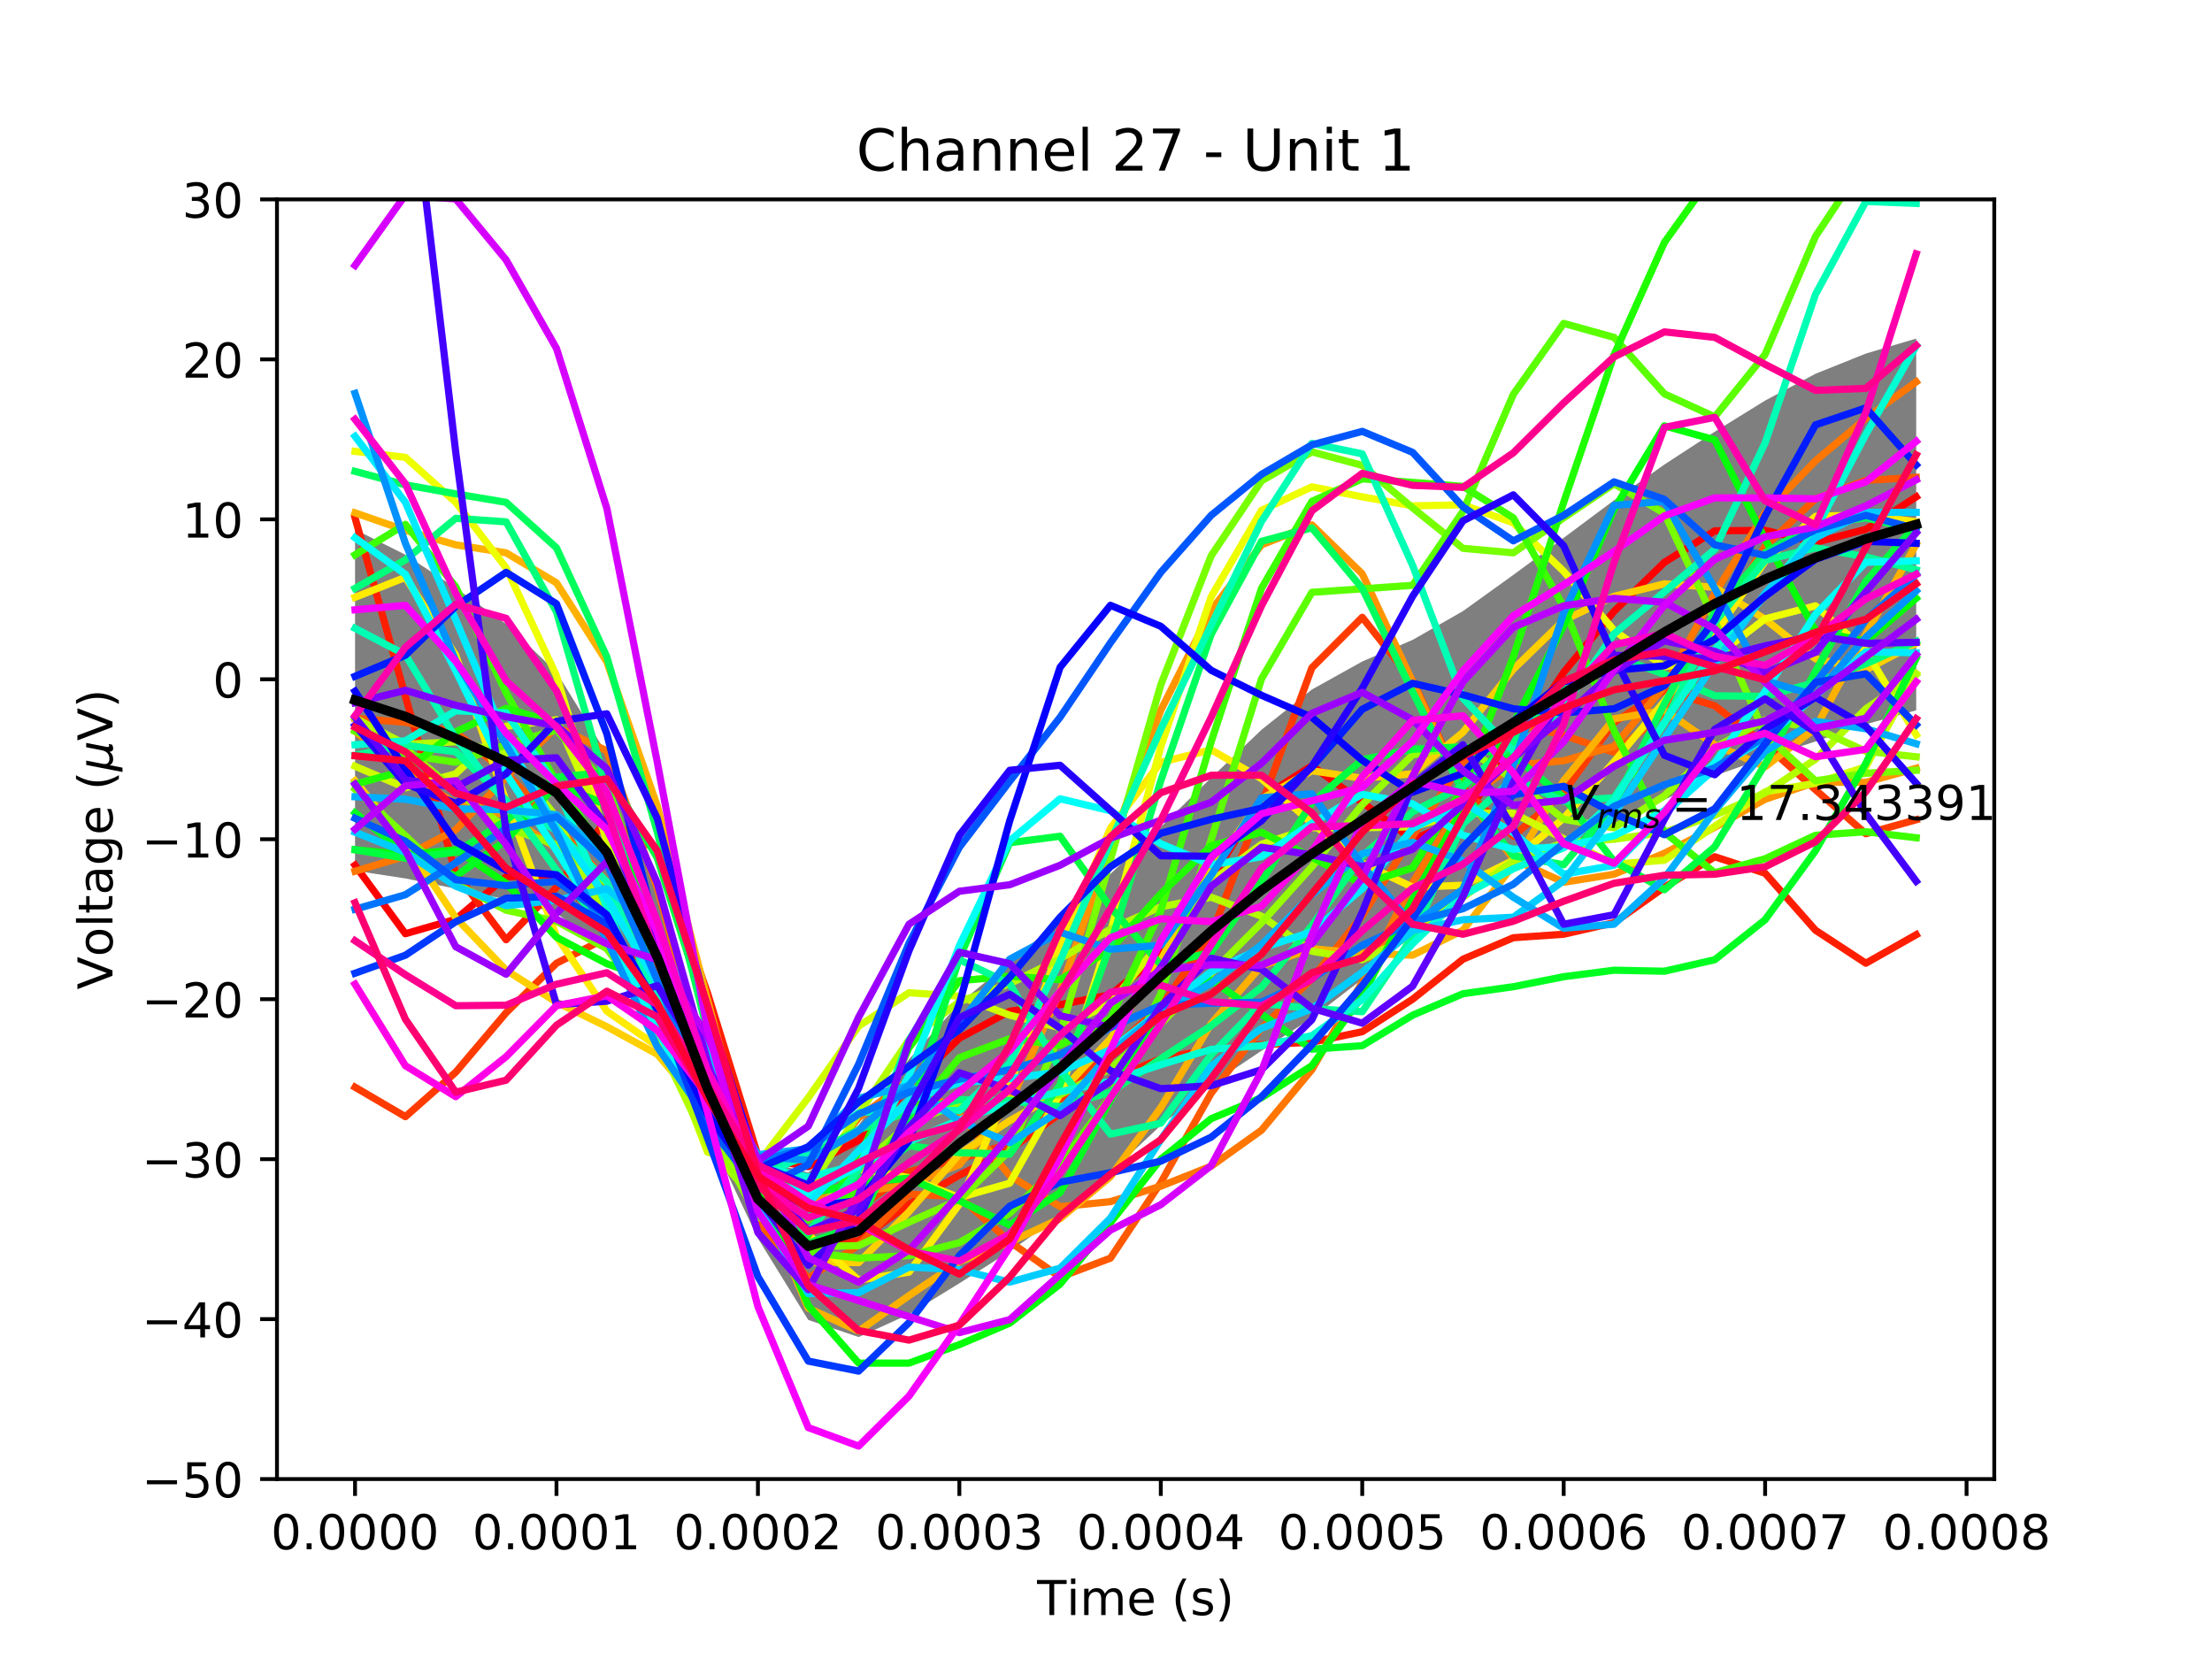 <?xml version="1.0" encoding="utf-8" standalone="no"?>
<!DOCTYPE svg PUBLIC "-//W3C//DTD SVG 1.1//EN"
  "http://www.w3.org/Graphics/SVG/1.1/DTD/svg11.dtd">
<!-- Created with matplotlib (http://matplotlib.org/) -->
<svg height="345pt" version="1.1" viewBox="0 0 460 345" width="460pt" xmlns="http://www.w3.org/2000/svg" xmlns:xlink="http://www.w3.org/1999/xlink">
 <defs>
  <style type="text/css">
*{stroke-linecap:butt;stroke-linejoin:round;}
  </style>
 </defs>
 <g id="figure_1">
  <g id="patch_1">
   <path d="M 0 345.6 
L 460.8 345.6 
L 460.8 0 
L 0 0 
z
" style="fill:#ffffff;"/>
  </g>
  <g id="axes_1">
   <g id="patch_2">
    <path d="M 57.6 307.584 
L 414.72 307.584 
L 414.72 41.472 
L 57.6 41.472 
z
" style="fill:#ffffff;"/>
   </g>
   <g id="PolyCollection_1">
    <defs>
     <path d="M 73.833 -235.476 
L 73.833 -164.528 
L 84.305 -162.922 
L 94.778 -160.79 
L 105.251 -158.568 
L 115.724 -155.688 
L 126.196 -147.92 
L 136.669 -131.667 
L 147.142 -110.202 
L 157.615 -88.075 
L 168.087 -71.111 
L 178.56 -67.553 
L 189.033 -72.3 
L 199.505 -78.73 
L 209.978 -85.359 
L 220.451 -92.789 
L 230.924 -101.748 
L 241.396 -111.575 
L 251.869 -120.078 
L 262.342 -127.095 
L 272.815 -133.89 
L 283.287 -141.968 
L 293.76 -151.319 
L 304.233 -159.188 
L 314.705 -164.592 
L 325.178 -169.042 
L 335.651 -173.812 
L 346.124 -179.272 
L 356.596 -184.278 
L 367.069 -187.984 
L 377.542 -191.409 
L 388.015 -194.986 
L 398.487 -197.887 
L 398.487 -275.195 
L 398.487 -275.195 
L 388.015 -272.075 
L 377.542 -267.867 
L 367.069 -262.302 
L 356.596 -255.82 
L 346.124 -249.002 
L 335.651 -241.56 
L 325.178 -233.75 
L 314.705 -226.044 
L 304.233 -218.518 
L 293.76 -212.533 
L 283.287 -208.038 
L 272.815 -202.207 
L 262.342 -193.844 
L 251.869 -183.851 
L 241.396 -173.625 
L 230.924 -163.881 
L 220.451 -154.269 
L 209.978 -145.581 
L 199.505 -136.933 
L 189.033 -125.324 
L 178.56 -111.637 
L 168.087 -101.756 
L 157.615 -104.445 
L 147.142 -128.113 
L 136.669 -161.531 
L 126.196 -188.811 
L 115.724 -205.824 
L 105.251 -215.831 
L 94.778 -223.308 
L 84.305 -230.24 
L 73.833 -235.476 
z
" id="m119ad266c1"/>
    </defs>
    <g clip-path="url(#p230ebace8f)">
     <use style="fill-opacity:0.5;" x="0" xlink:href="#m119ad266c1" y="345.6"/>
    </g>
   </g>
   <g id="matplotlib.axis_1">
    <g id="xtick_1">
     <g id="line2d_1">
      <defs>
       <path d="M 0 0 
L 0 3.5 
" id="m1aa569ae96" style="stroke:#000000;stroke-width:0.8;"/>
      </defs>
      <g>
       <use style="stroke:#000000;stroke-width:0.8;" x="73.833" xlink:href="#m1aa569ae96" y="307.584"/>
      </g>
     </g>
     <g id="text_1">
      <!-- 0.0000 -->
      <defs>
       <path d="M 31.781 66.406 
Q 24.172 66.406 20.328 58.906 
Q 16.5 51.422 16.5 36.375 
Q 16.5 21.391 20.328 13.891 
Q 24.172 6.391 31.781 6.391 
Q 39.453 6.391 43.281 13.891 
Q 47.125 21.391 47.125 36.375 
Q 47.125 51.422 43.281 58.906 
Q 39.453 66.406 31.781 66.406 
z
M 31.781 74.219 
Q 44.047 74.219 50.516 64.516 
Q 56.984 54.828 56.984 36.375 
Q 56.984 17.969 50.516 8.266 
Q 44.047 -1.422 31.781 -1.422 
Q 19.531 -1.422 13.062 8.266 
Q 6.594 17.969 6.594 36.375 
Q 6.594 54.828 13.062 64.516 
Q 19.531 74.219 31.781 74.219 
z
" id="DejaVuSans-30"/>
       <path d="M 10.688 12.406 
L 21 12.406 
L 21 0 
L 10.688 0 
z
" id="DejaVuSans-2e"/>
      </defs>
      <g transform="translate(56.337 322.182)scale(0.1 -0.1)">
       <use xlink:href="#DejaVuSans-30"/>
       <use x="63.623" xlink:href="#DejaVuSans-2e"/>
       <use x="95.41" xlink:href="#DejaVuSans-30"/>
       <use x="159.033" xlink:href="#DejaVuSans-30"/>
       <use x="222.656" xlink:href="#DejaVuSans-30"/>
       <use x="286.279" xlink:href="#DejaVuSans-30"/>
      </g>
     </g>
    </g>
    <g id="xtick_2">
     <g id="line2d_2">
      <g>
       <use style="stroke:#000000;stroke-width:0.8;" x="115.724" xlink:href="#m1aa569ae96" y="307.584"/>
      </g>
     </g>
     <g id="text_2">
      <!-- 0.0001 -->
      <defs>
       <path d="M 12.406 8.297 
L 28.516 8.297 
L 28.516 63.922 
L 10.984 60.406 
L 10.984 69.391 
L 28.422 72.906 
L 38.281 72.906 
L 38.281 8.297 
L 54.391 8.297 
L 54.391 0 
L 12.406 0 
z
" id="DejaVuSans-31"/>
      </defs>
      <g transform="translate(98.228 322.182)scale(0.1 -0.1)">
       <use xlink:href="#DejaVuSans-30"/>
       <use x="63.623" xlink:href="#DejaVuSans-2e"/>
       <use x="95.41" xlink:href="#DejaVuSans-30"/>
       <use x="159.033" xlink:href="#DejaVuSans-30"/>
       <use x="222.656" xlink:href="#DejaVuSans-30"/>
       <use x="286.279" xlink:href="#DejaVuSans-31"/>
      </g>
     </g>
    </g>
    <g id="xtick_3">
     <g id="line2d_3">
      <g>
       <use style="stroke:#000000;stroke-width:0.8;" x="157.615" xlink:href="#m1aa569ae96" y="307.584"/>
      </g>
     </g>
     <g id="text_3">
      <!-- 0.0002 -->
      <defs>
       <path d="M 19.188 8.297 
L 53.609 8.297 
L 53.609 0 
L 7.328 0 
L 7.328 8.297 
Q 12.938 14.109 22.625 23.891 
Q 32.328 33.688 34.812 36.531 
Q 39.547 41.844 41.422 45.531 
Q 43.312 49.219 43.312 52.781 
Q 43.312 58.594 39.234 62.25 
Q 35.156 65.922 28.609 65.922 
Q 23.969 65.922 18.812 64.312 
Q 13.672 62.703 7.812 59.422 
L 7.812 69.391 
Q 13.766 71.781 18.938 73 
Q 24.125 74.219 28.422 74.219 
Q 39.75 74.219 46.484 68.547 
Q 53.219 62.891 53.219 53.422 
Q 53.219 48.922 51.531 44.891 
Q 49.859 40.875 45.406 35.406 
Q 44.188 33.984 37.641 27.219 
Q 31.109 20.453 19.188 8.297 
z
" id="DejaVuSans-32"/>
      </defs>
      <g transform="translate(140.119 322.182)scale(0.1 -0.1)">
       <use xlink:href="#DejaVuSans-30"/>
       <use x="63.623" xlink:href="#DejaVuSans-2e"/>
       <use x="95.41" xlink:href="#DejaVuSans-30"/>
       <use x="159.033" xlink:href="#DejaVuSans-30"/>
       <use x="222.656" xlink:href="#DejaVuSans-30"/>
       <use x="286.279" xlink:href="#DejaVuSans-32"/>
      </g>
     </g>
    </g>
    <g id="xtick_4">
     <g id="line2d_4">
      <g>
       <use style="stroke:#000000;stroke-width:0.8;" x="199.505" xlink:href="#m1aa569ae96" y="307.584"/>
      </g>
     </g>
     <g id="text_4">
      <!-- 0.0003 -->
      <defs>
       <path d="M 40.578 39.312 
Q 47.656 37.797 51.625 33 
Q 55.609 28.219 55.609 21.188 
Q 55.609 10.406 48.188 4.484 
Q 40.766 -1.422 27.094 -1.422 
Q 22.516 -1.422 17.656 -0.516 
Q 12.797 0.391 7.625 2.203 
L 7.625 11.719 
Q 11.719 9.328 16.594 8.109 
Q 21.484 6.891 26.812 6.891 
Q 36.078 6.891 40.938 10.547 
Q 45.797 14.203 45.797 21.188 
Q 45.797 27.641 41.281 31.266 
Q 36.766 34.906 28.719 34.906 
L 20.219 34.906 
L 20.219 43.016 
L 29.109 43.016 
Q 36.375 43.016 40.234 45.922 
Q 44.094 48.828 44.094 54.297 
Q 44.094 59.906 40.109 62.906 
Q 36.141 65.922 28.719 65.922 
Q 24.656 65.922 20.016 65.031 
Q 15.375 64.156 9.812 62.312 
L 9.812 71.094 
Q 15.438 72.656 20.344 73.438 
Q 25.25 74.219 29.594 74.219 
Q 40.828 74.219 47.359 69.109 
Q 53.906 64.016 53.906 55.328 
Q 53.906 49.266 50.438 45.094 
Q 46.969 40.922 40.578 39.312 
z
" id="DejaVuSans-33"/>
      </defs>
      <g transform="translate(182.01 322.182)scale(0.1 -0.1)">
       <use xlink:href="#DejaVuSans-30"/>
       <use x="63.623" xlink:href="#DejaVuSans-2e"/>
       <use x="95.41" xlink:href="#DejaVuSans-30"/>
       <use x="159.033" xlink:href="#DejaVuSans-30"/>
       <use x="222.656" xlink:href="#DejaVuSans-30"/>
       <use x="286.279" xlink:href="#DejaVuSans-33"/>
      </g>
     </g>
    </g>
    <g id="xtick_5">
     <g id="line2d_5">
      <g>
       <use style="stroke:#000000;stroke-width:0.8;" x="241.396" xlink:href="#m1aa569ae96" y="307.584"/>
      </g>
     </g>
     <g id="text_5">
      <!-- 0.0004 -->
      <defs>
       <path d="M 37.797 64.312 
L 12.891 25.391 
L 37.797 25.391 
z
M 35.203 72.906 
L 47.609 72.906 
L 47.609 25.391 
L 58.016 25.391 
L 58.016 17.188 
L 47.609 17.188 
L 47.609 0 
L 37.797 0 
L 37.797 17.188 
L 4.891 17.188 
L 4.891 26.703 
z
" id="DejaVuSans-34"/>
      </defs>
      <g transform="translate(223.901 322.182)scale(0.1 -0.1)">
       <use xlink:href="#DejaVuSans-30"/>
       <use x="63.623" xlink:href="#DejaVuSans-2e"/>
       <use x="95.41" xlink:href="#DejaVuSans-30"/>
       <use x="159.033" xlink:href="#DejaVuSans-30"/>
       <use x="222.656" xlink:href="#DejaVuSans-30"/>
       <use x="286.279" xlink:href="#DejaVuSans-34"/>
      </g>
     </g>
    </g>
    <g id="xtick_6">
     <g id="line2d_6">
      <g>
       <use style="stroke:#000000;stroke-width:0.8;" x="283.287" xlink:href="#m1aa569ae96" y="307.584"/>
      </g>
     </g>
     <g id="text_6">
      <!-- 0.0005 -->
      <defs>
       <path d="M 10.797 72.906 
L 49.516 72.906 
L 49.516 64.594 
L 19.828 64.594 
L 19.828 46.734 
Q 21.969 47.469 24.109 47.828 
Q 26.266 48.188 28.422 48.188 
Q 40.625 48.188 47.75 41.5 
Q 54.891 34.812 54.891 23.391 
Q 54.891 11.625 47.562 5.094 
Q 40.234 -1.422 26.906 -1.422 
Q 22.312 -1.422 17.547 -0.641 
Q 12.797 0.141 7.719 1.703 
L 7.719 11.625 
Q 12.109 9.234 16.797 8.062 
Q 21.484 6.891 26.703 6.891 
Q 35.156 6.891 40.078 11.328 
Q 45.016 15.766 45.016 23.391 
Q 45.016 31 40.078 35.438 
Q 35.156 39.891 26.703 39.891 
Q 22.75 39.891 18.812 39.016 
Q 14.891 38.141 10.797 36.281 
z
" id="DejaVuSans-35"/>
      </defs>
      <g transform="translate(265.792 322.182)scale(0.1 -0.1)">
       <use xlink:href="#DejaVuSans-30"/>
       <use x="63.623" xlink:href="#DejaVuSans-2e"/>
       <use x="95.41" xlink:href="#DejaVuSans-30"/>
       <use x="159.033" xlink:href="#DejaVuSans-30"/>
       <use x="222.656" xlink:href="#DejaVuSans-30"/>
       <use x="286.279" xlink:href="#DejaVuSans-35"/>
      </g>
     </g>
    </g>
    <g id="xtick_7">
     <g id="line2d_7">
      <g>
       <use style="stroke:#000000;stroke-width:0.8;" x="325.178" xlink:href="#m1aa569ae96" y="307.584"/>
      </g>
     </g>
     <g id="text_7">
      <!-- 0.0006 -->
      <defs>
       <path d="M 33.016 40.375 
Q 26.375 40.375 22.484 35.828 
Q 18.609 31.297 18.609 23.391 
Q 18.609 15.531 22.484 10.953 
Q 26.375 6.391 33.016 6.391 
Q 39.656 6.391 43.531 10.953 
Q 47.406 15.531 47.406 23.391 
Q 47.406 31.297 43.531 35.828 
Q 39.656 40.375 33.016 40.375 
z
M 52.594 71.297 
L 52.594 62.312 
Q 48.875 64.062 45.094 64.984 
Q 41.312 65.922 37.594 65.922 
Q 27.828 65.922 22.672 59.328 
Q 17.531 52.734 16.797 39.406 
Q 19.672 43.656 24.016 45.922 
Q 28.375 48.188 33.594 48.188 
Q 44.578 48.188 50.953 41.516 
Q 57.328 34.859 57.328 23.391 
Q 57.328 12.156 50.688 5.359 
Q 44.047 -1.422 33.016 -1.422 
Q 20.359 -1.422 13.672 8.266 
Q 6.984 17.969 6.984 36.375 
Q 6.984 53.656 15.188 63.938 
Q 23.391 74.219 37.203 74.219 
Q 40.922 74.219 44.703 73.484 
Q 48.484 72.75 52.594 71.297 
z
" id="DejaVuSans-36"/>
      </defs>
      <g transform="translate(307.683 322.182)scale(0.1 -0.1)">
       <use xlink:href="#DejaVuSans-30"/>
       <use x="63.623" xlink:href="#DejaVuSans-2e"/>
       <use x="95.41" xlink:href="#DejaVuSans-30"/>
       <use x="159.033" xlink:href="#DejaVuSans-30"/>
       <use x="222.656" xlink:href="#DejaVuSans-30"/>
       <use x="286.279" xlink:href="#DejaVuSans-36"/>
      </g>
     </g>
    </g>
    <g id="xtick_8">
     <g id="line2d_8">
      <g>
       <use style="stroke:#000000;stroke-width:0.8;" x="367.069" xlink:href="#m1aa569ae96" y="307.584"/>
      </g>
     </g>
     <g id="text_8">
      <!-- 0.0007 -->
      <defs>
       <path d="M 8.203 72.906 
L 55.078 72.906 
L 55.078 68.703 
L 28.609 0 
L 18.312 0 
L 43.219 64.594 
L 8.203 64.594 
z
" id="DejaVuSans-37"/>
      </defs>
      <g transform="translate(349.574 322.182)scale(0.1 -0.1)">
       <use xlink:href="#DejaVuSans-30"/>
       <use x="63.623" xlink:href="#DejaVuSans-2e"/>
       <use x="95.41" xlink:href="#DejaVuSans-30"/>
       <use x="159.033" xlink:href="#DejaVuSans-30"/>
       <use x="222.656" xlink:href="#DejaVuSans-30"/>
       <use x="286.279" xlink:href="#DejaVuSans-37"/>
      </g>
     </g>
    </g>
    <g id="xtick_9">
     <g id="line2d_9">
      <g>
       <use style="stroke:#000000;stroke-width:0.8;" x="408.96" xlink:href="#m1aa569ae96" y="307.584"/>
      </g>
     </g>
     <g id="text_9">
      <!-- 0.0008 -->
      <defs>
       <path d="M 31.781 34.625 
Q 24.75 34.625 20.719 30.859 
Q 16.703 27.094 16.703 20.516 
Q 16.703 13.922 20.719 10.156 
Q 24.75 6.391 31.781 6.391 
Q 38.812 6.391 42.859 10.172 
Q 46.922 13.969 46.922 20.516 
Q 46.922 27.094 42.891 30.859 
Q 38.875 34.625 31.781 34.625 
z
M 21.922 38.812 
Q 15.578 40.375 12.031 44.719 
Q 8.5 49.078 8.5 55.328 
Q 8.5 64.062 14.719 69.141 
Q 20.953 74.219 31.781 74.219 
Q 42.672 74.219 48.875 69.141 
Q 55.078 64.062 55.078 55.328 
Q 55.078 49.078 51.531 44.719 
Q 48 40.375 41.703 38.812 
Q 48.828 37.156 52.797 32.312 
Q 56.781 27.484 56.781 20.516 
Q 56.781 9.906 50.312 4.234 
Q 43.844 -1.422 31.781 -1.422 
Q 19.734 -1.422 13.25 4.234 
Q 6.781 9.906 6.781 20.516 
Q 6.781 27.484 10.781 32.312 
Q 14.797 37.156 21.922 38.812 
z
M 18.312 54.391 
Q 18.312 48.734 21.844 45.562 
Q 25.391 42.391 31.781 42.391 
Q 38.141 42.391 41.719 45.562 
Q 45.312 48.734 45.312 54.391 
Q 45.312 60.062 41.719 63.234 
Q 38.141 66.406 31.781 66.406 
Q 25.391 66.406 21.844 63.234 
Q 18.312 60.062 18.312 54.391 
z
" id="DejaVuSans-38"/>
      </defs>
      <g transform="translate(391.465 322.182)scale(0.1 -0.1)">
       <use xlink:href="#DejaVuSans-30"/>
       <use x="63.623" xlink:href="#DejaVuSans-2e"/>
       <use x="95.41" xlink:href="#DejaVuSans-30"/>
       <use x="159.033" xlink:href="#DejaVuSans-30"/>
       <use x="222.656" xlink:href="#DejaVuSans-30"/>
       <use x="286.279" xlink:href="#DejaVuSans-38"/>
      </g>
     </g>
    </g>
    <g id="text_10">
     <!-- Time (s) -->
     <defs>
      <path d="M -0.297 72.906 
L 61.375 72.906 
L 61.375 64.594 
L 35.5 64.594 
L 35.5 0 
L 25.594 0 
L 25.594 64.594 
L -0.297 64.594 
z
" id="DejaVuSans-54"/>
      <path d="M 9.422 54.688 
L 18.406 54.688 
L 18.406 0 
L 9.422 0 
z
M 9.422 75.984 
L 18.406 75.984 
L 18.406 64.594 
L 9.422 64.594 
z
" id="DejaVuSans-69"/>
      <path d="M 52 44.188 
Q 55.375 50.25 60.062 53.125 
Q 64.75 56 71.094 56 
Q 79.641 56 84.281 50.016 
Q 88.922 44.047 88.922 33.016 
L 88.922 0 
L 79.891 0 
L 79.891 32.719 
Q 79.891 40.578 77.094 44.375 
Q 74.312 48.188 68.609 48.188 
Q 61.625 48.188 57.562 43.547 
Q 53.516 38.922 53.516 30.906 
L 53.516 0 
L 44.484 0 
L 44.484 32.719 
Q 44.484 40.625 41.703 44.406 
Q 38.922 48.188 33.109 48.188 
Q 26.219 48.188 22.156 43.531 
Q 18.109 38.875 18.109 30.906 
L 18.109 0 
L 9.078 0 
L 9.078 54.688 
L 18.109 54.688 
L 18.109 46.188 
Q 21.188 51.219 25.484 53.609 
Q 29.781 56 35.688 56 
Q 41.656 56 45.828 52.969 
Q 50 49.953 52 44.188 
z
" id="DejaVuSans-6d"/>
      <path d="M 56.203 29.594 
L 56.203 25.203 
L 14.891 25.203 
Q 15.484 15.922 20.484 11.062 
Q 25.484 6.203 34.422 6.203 
Q 39.594 6.203 44.453 7.469 
Q 49.312 8.734 54.109 11.281 
L 54.109 2.781 
Q 49.266 0.734 44.188 -0.344 
Q 39.109 -1.422 33.891 -1.422 
Q 20.797 -1.422 13.156 6.188 
Q 5.516 13.812 5.516 26.812 
Q 5.516 40.234 12.766 48.109 
Q 20.016 56 32.328 56 
Q 43.359 56 49.781 48.891 
Q 56.203 41.797 56.203 29.594 
z
M 47.219 32.234 
Q 47.125 39.594 43.094 43.984 
Q 39.062 48.391 32.422 48.391 
Q 24.906 48.391 20.391 44.141 
Q 15.875 39.891 15.188 32.172 
z
" id="DejaVuSans-65"/>
      <path id="DejaVuSans-20"/>
      <path d="M 31 75.875 
Q 24.469 64.656 21.281 53.656 
Q 18.109 42.672 18.109 31.391 
Q 18.109 20.125 21.312 9.062 
Q 24.516 -2 31 -13.188 
L 23.188 -13.188 
Q 15.875 -1.703 12.234 9.375 
Q 8.594 20.453 8.594 31.391 
Q 8.594 42.281 12.203 53.312 
Q 15.828 64.359 23.188 75.875 
z
" id="DejaVuSans-28"/>
      <path d="M 44.281 53.078 
L 44.281 44.578 
Q 40.484 46.531 36.375 47.5 
Q 32.281 48.484 27.875 48.484 
Q 21.188 48.484 17.844 46.438 
Q 14.5 44.391 14.5 40.281 
Q 14.5 37.156 16.891 35.375 
Q 19.281 33.594 26.516 31.984 
L 29.594 31.297 
Q 39.156 29.25 43.188 25.516 
Q 47.219 21.781 47.219 15.094 
Q 47.219 7.469 41.188 3.016 
Q 35.156 -1.422 24.609 -1.422 
Q 20.219 -1.422 15.453 -0.562 
Q 10.688 0.297 5.422 2 
L 5.422 11.281 
Q 10.406 8.688 15.234 7.391 
Q 20.062 6.109 24.812 6.109 
Q 31.156 6.109 34.562 8.281 
Q 37.984 10.453 37.984 14.406 
Q 37.984 18.062 35.516 20.016 
Q 33.062 21.969 24.703 23.781 
L 21.578 24.516 
Q 13.234 26.266 9.516 29.906 
Q 5.812 33.547 5.812 39.891 
Q 5.812 47.609 11.281 51.797 
Q 16.75 56 26.812 56 
Q 31.781 56 36.172 55.266 
Q 40.578 54.547 44.281 53.078 
z
" id="DejaVuSans-73"/>
      <path d="M 8.016 75.875 
L 15.828 75.875 
Q 23.141 64.359 26.781 53.312 
Q 30.422 42.281 30.422 31.391 
Q 30.422 20.453 26.781 9.375 
Q 23.141 -1.703 15.828 -13.188 
L 8.016 -13.188 
Q 14.5 -2 17.703 9.062 
Q 20.906 20.125 20.906 31.391 
Q 20.906 42.672 17.703 53.656 
Q 14.5 64.656 8.016 75.875 
z
" id="DejaVuSans-29"/>
     </defs>
     <g transform="translate(215.677 335.861)scale(0.1 -0.1)">
      <use xlink:href="#DejaVuSans-54"/>
      <use x="61.037" xlink:href="#DejaVuSans-69"/>
      <use x="88.82" xlink:href="#DejaVuSans-6d"/>
      <use x="186.232" xlink:href="#DejaVuSans-65"/>
      <use x="247.756" xlink:href="#DejaVuSans-20"/>
      <use x="279.543" xlink:href="#DejaVuSans-28"/>
      <use x="318.557" xlink:href="#DejaVuSans-73"/>
      <use x="370.656" xlink:href="#DejaVuSans-29"/>
     </g>
    </g>
   </g>
   <g id="matplotlib.axis_2">
    <g id="ytick_1">
     <g id="line2d_10">
      <defs>
       <path d="M 0 0 
L -3.5 0 
" id="m26b14ab18a" style="stroke:#000000;stroke-width:0.8;"/>
      </defs>
      <g>
       <use style="stroke:#000000;stroke-width:0.8;" x="57.6" xlink:href="#m26b14ab18a" y="307.584"/>
      </g>
     </g>
     <g id="text_11">
      <!-- −50 -->
      <defs>
       <path d="M 10.594 35.5 
L 73.188 35.5 
L 73.188 27.203 
L 10.594 27.203 
z
" id="DejaVuSans-2212"/>
      </defs>
      <g transform="translate(29.495 311.383)scale(0.1 -0.1)">
       <use xlink:href="#DejaVuSans-2212"/>
       <use x="83.789" xlink:href="#DejaVuSans-35"/>
       <use x="147.412" xlink:href="#DejaVuSans-30"/>
      </g>
     </g>
    </g>
    <g id="ytick_2">
     <g id="line2d_11">
      <g>
       <use style="stroke:#000000;stroke-width:0.8;" x="57.6" xlink:href="#m26b14ab18a" y="274.32"/>
      </g>
     </g>
     <g id="text_12">
      <!-- −40 -->
      <g transform="translate(29.495 278.119)scale(0.1 -0.1)">
       <use xlink:href="#DejaVuSans-2212"/>
       <use x="83.789" xlink:href="#DejaVuSans-34"/>
       <use x="147.412" xlink:href="#DejaVuSans-30"/>
      </g>
     </g>
    </g>
    <g id="ytick_3">
     <g id="line2d_12">
      <g>
       <use style="stroke:#000000;stroke-width:0.8;" x="57.6" xlink:href="#m26b14ab18a" y="241.056"/>
      </g>
     </g>
     <g id="text_13">
      <!-- −30 -->
      <g transform="translate(29.495 244.855)scale(0.1 -0.1)">
       <use xlink:href="#DejaVuSans-2212"/>
       <use x="83.789" xlink:href="#DejaVuSans-33"/>
       <use x="147.412" xlink:href="#DejaVuSans-30"/>
      </g>
     </g>
    </g>
    <g id="ytick_4">
     <g id="line2d_13">
      <g>
       <use style="stroke:#000000;stroke-width:0.8;" x="57.6" xlink:href="#m26b14ab18a" y="207.792"/>
      </g>
     </g>
     <g id="text_14">
      <!-- −20 -->
      <g transform="translate(29.495 211.591)scale(0.1 -0.1)">
       <use xlink:href="#DejaVuSans-2212"/>
       <use x="83.789" xlink:href="#DejaVuSans-32"/>
       <use x="147.412" xlink:href="#DejaVuSans-30"/>
      </g>
     </g>
    </g>
    <g id="ytick_5">
     <g id="line2d_14">
      <g>
       <use style="stroke:#000000;stroke-width:0.8;" x="57.6" xlink:href="#m26b14ab18a" y="174.528"/>
      </g>
     </g>
     <g id="text_15">
      <!-- −10 -->
      <g transform="translate(29.495 178.327)scale(0.1 -0.1)">
       <use xlink:href="#DejaVuSans-2212"/>
       <use x="83.789" xlink:href="#DejaVuSans-31"/>
       <use x="147.412" xlink:href="#DejaVuSans-30"/>
      </g>
     </g>
    </g>
    <g id="ytick_6">
     <g id="line2d_15">
      <g>
       <use style="stroke:#000000;stroke-width:0.8;" x="57.6" xlink:href="#m26b14ab18a" y="141.264"/>
      </g>
     </g>
     <g id="text_16">
      <!-- 0 -->
      <g transform="translate(44.237 145.063)scale(0.1 -0.1)">
       <use xlink:href="#DejaVuSans-30"/>
      </g>
     </g>
    </g>
    <g id="ytick_7">
     <g id="line2d_16">
      <g>
       <use style="stroke:#000000;stroke-width:0.8;" x="57.6" xlink:href="#m26b14ab18a" y="108"/>
      </g>
     </g>
     <g id="text_17">
      <!-- 10 -->
      <g transform="translate(37.875 111.799)scale(0.1 -0.1)">
       <use xlink:href="#DejaVuSans-31"/>
       <use x="63.623" xlink:href="#DejaVuSans-30"/>
      </g>
     </g>
    </g>
    <g id="ytick_8">
     <g id="line2d_17">
      <g>
       <use style="stroke:#000000;stroke-width:0.8;" x="57.6" xlink:href="#m26b14ab18a" y="74.736"/>
      </g>
     </g>
     <g id="text_18">
      <!-- 20 -->
      <g transform="translate(37.875 78.535)scale(0.1 -0.1)">
       <use xlink:href="#DejaVuSans-32"/>
       <use x="63.623" xlink:href="#DejaVuSans-30"/>
      </g>
     </g>
    </g>
    <g id="ytick_9">
     <g id="line2d_18">
      <g>
       <use style="stroke:#000000;stroke-width:0.8;" x="57.6" xlink:href="#m26b14ab18a" y="41.472"/>
      </g>
     </g>
     <g id="text_19">
      <!-- 30 -->
      <g transform="translate(37.875 45.271)scale(0.1 -0.1)">
       <use xlink:href="#DejaVuSans-33"/>
       <use x="63.623" xlink:href="#DejaVuSans-30"/>
      </g>
     </g>
    </g>
    <g id="text_20">
     <!-- Voltage ($\mu$V) -->
     <defs>
      <path d="M 28.609 0 
L 0.781 72.906 
L 11.078 72.906 
L 34.188 11.531 
L 57.328 72.906 
L 67.578 72.906 
L 39.797 0 
z
" id="DejaVuSans-56"/>
      <path d="M 30.609 48.391 
Q 23.391 48.391 19.188 42.75 
Q 14.984 37.109 14.984 27.297 
Q 14.984 17.484 19.156 11.844 
Q 23.344 6.203 30.609 6.203 
Q 37.797 6.203 41.984 11.859 
Q 46.188 17.531 46.188 27.297 
Q 46.188 37.016 41.984 42.703 
Q 37.797 48.391 30.609 48.391 
z
M 30.609 56 
Q 42.328 56 49.016 48.375 
Q 55.719 40.766 55.719 27.297 
Q 55.719 13.875 49.016 6.219 
Q 42.328 -1.422 30.609 -1.422 
Q 18.844 -1.422 12.172 6.219 
Q 5.516 13.875 5.516 27.297 
Q 5.516 40.766 12.172 48.375 
Q 18.844 56 30.609 56 
z
" id="DejaVuSans-6f"/>
      <path d="M 9.422 75.984 
L 18.406 75.984 
L 18.406 0 
L 9.422 0 
z
" id="DejaVuSans-6c"/>
      <path d="M 18.312 70.219 
L 18.312 54.688 
L 36.812 54.688 
L 36.812 47.703 
L 18.312 47.703 
L 18.312 18.016 
Q 18.312 11.328 20.141 9.422 
Q 21.969 7.516 27.594 7.516 
L 36.812 7.516 
L 36.812 0 
L 27.594 0 
Q 17.188 0 13.234 3.875 
Q 9.281 7.766 9.281 18.016 
L 9.281 47.703 
L 2.688 47.703 
L 2.688 54.688 
L 9.281 54.688 
L 9.281 70.219 
z
" id="DejaVuSans-74"/>
      <path d="M 34.281 27.484 
Q 23.391 27.484 19.188 25 
Q 14.984 22.516 14.984 16.5 
Q 14.984 11.719 18.141 8.906 
Q 21.297 6.109 26.703 6.109 
Q 34.188 6.109 38.703 11.406 
Q 43.219 16.703 43.219 25.484 
L 43.219 27.484 
z
M 52.203 31.203 
L 52.203 0 
L 43.219 0 
L 43.219 8.297 
Q 40.141 3.328 35.547 0.953 
Q 30.953 -1.422 24.312 -1.422 
Q 15.922 -1.422 10.953 3.297 
Q 6 8.016 6 15.922 
Q 6 25.141 12.172 29.828 
Q 18.359 34.516 30.609 34.516 
L 43.219 34.516 
L 43.219 35.406 
Q 43.219 41.609 39.141 45 
Q 35.062 48.391 27.688 48.391 
Q 23 48.391 18.547 47.266 
Q 14.109 46.141 10.016 43.891 
L 10.016 52.203 
Q 14.938 54.109 19.578 55.047 
Q 24.219 56 28.609 56 
Q 40.484 56 46.344 49.844 
Q 52.203 43.703 52.203 31.203 
z
" id="DejaVuSans-61"/>
      <path d="M 45.406 27.984 
Q 45.406 37.75 41.375 43.109 
Q 37.359 48.484 30.078 48.484 
Q 22.859 48.484 18.828 43.109 
Q 14.797 37.75 14.797 27.984 
Q 14.797 18.266 18.828 12.891 
Q 22.859 7.516 30.078 7.516 
Q 37.359 7.516 41.375 12.891 
Q 45.406 18.266 45.406 27.984 
z
M 54.391 6.781 
Q 54.391 -7.172 48.188 -13.984 
Q 42 -20.797 29.203 -20.797 
Q 24.469 -20.797 20.266 -20.094 
Q 16.062 -19.391 12.109 -17.922 
L 12.109 -9.188 
Q 16.062 -11.328 19.922 -12.344 
Q 23.781 -13.375 27.781 -13.375 
Q 36.625 -13.375 41.016 -8.766 
Q 45.406 -4.156 45.406 5.172 
L 45.406 9.625 
Q 42.625 4.781 38.281 2.391 
Q 33.938 0 27.875 0 
Q 17.828 0 11.672 7.656 
Q 5.516 15.328 5.516 27.984 
Q 5.516 40.672 11.672 48.328 
Q 17.828 56 27.875 56 
Q 33.938 56 38.281 53.609 
Q 42.625 51.219 45.406 46.391 
L 45.406 54.688 
L 54.391 54.688 
z
" id="DejaVuSans-67"/>
      <path d="M -1.312 -20.797 
L 13.375 54.688 
L 22.406 54.688 
L 15.766 20.656 
Q 15.578 19.625 15.422 18.359 
Q 15.281 17.094 15.281 15.828 
Q 15.281 11.281 18.141 8.828 
Q 21 6.391 26.312 6.391 
Q 33.547 6.391 37.984 10.484 
Q 42.438 14.594 44 22.797 
L 50.203 54.688 
L 59.188 54.688 
L 51.031 12.641 
Q 50.828 11.719 50.75 11.031 
Q 50.688 10.359 50.688 9.812 
Q 50.688 8.297 51.297 7.594 
Q 51.906 6.891 53.219 6.891 
Q 53.719 6.891 54.562 7.125 
Q 55.422 7.375 56.984 8.016 
L 55.609 0.781 
Q 53.469 -0.297 51.516 -0.859 
Q 49.562 -1.422 47.703 -1.422 
Q 44.484 -1.422 42.656 0.625 
Q 40.828 2.688 40.828 6.297 
Q 38.094 2.391 34.297 0.484 
Q 30.516 -1.422 25.391 -1.422 
Q 20.844 -1.422 17.453 0.672 
Q 14.062 2.781 12.984 6.203 
L 7.719 -20.797 
z
" id="DejaVuSans-Oblique-3bc"/>
     </defs>
     <g transform="translate(23.395 205.778)rotate(-90)scale(0.1 -0.1)">
      <use transform="translate(0 0.016)" xlink:href="#DejaVuSans-56"/>
      <use transform="translate(68.408 0.016)" xlink:href="#DejaVuSans-6f"/>
      <use transform="translate(129.59 0.016)" xlink:href="#DejaVuSans-6c"/>
      <use transform="translate(157.373 0.016)" xlink:href="#DejaVuSans-74"/>
      <use transform="translate(196.582 0.016)" xlink:href="#DejaVuSans-61"/>
      <use transform="translate(257.861 0.016)" xlink:href="#DejaVuSans-67"/>
      <use transform="translate(321.338 0.016)" xlink:href="#DejaVuSans-65"/>
      <use transform="translate(382.861 0.016)" xlink:href="#DejaVuSans-20"/>
      <use transform="translate(414.648 0.016)" xlink:href="#DejaVuSans-28"/>
      <use transform="translate(453.662 0.016)" xlink:href="#DejaVuSans-Oblique-3bc"/>
      <use transform="translate(517.285 0.016)" xlink:href="#DejaVuSans-56"/>
      <use transform="translate(585.693 0.016)" xlink:href="#DejaVuSans-29"/>
     </g>
    </g>
   </g>
   <g id="line2d_19">
    <path clip-path="url(#p230ebace8f)" d="M 73.833 145.598 
L 84.305 149.019 
L 94.778 153.551 
L 105.251 158.4 
L 115.724 164.844 
L 126.196 177.234 
L 136.669 199.001 
L 147.142 226.443 
L 157.615 249.34 
L 168.087 259.167 
L 178.56 256.005 
L 189.033 246.788 
L 199.505 237.768 
L 209.978 230.13 
L 220.451 222.071 
L 230.924 212.786 
L 241.396 203 
L 251.869 193.636 
L 262.342 185.13 
L 272.815 177.552 
L 283.287 170.597 
L 293.76 163.674 
L 304.233 156.747 
L 314.705 150.282 
L 325.178 144.204 
L 335.651 137.914 
L 346.124 131.463 
L 356.596 125.551 
L 367.069 120.457 
L 377.542 115.962 
L 388.015 112.069 
L 398.487 109.059 
" style="fill:none;stroke:#000000;stroke-linecap:square;stroke-width:1.5;"/>
   </g>
   <g id="line2d_20">
    <path clip-path="url(#p230ebace8f)" d="M 73.833 179.933 
L 84.305 194.175 
L 94.778 191.16 
L 105.251 182.324 
L 115.724 181.908 
L 126.196 192.927 
L 136.669 211.43 
L 147.142 229.933 
L 157.615 240.744 
L 168.087 242.615 
L 178.56 237.106 
L 189.033 226.191 
L 199.505 215.9 
L 209.978 210.287 
L 220.451 208.935 
L 230.924 206.856 
L 241.396 198.436 
L 251.869 182.948 
L 262.342 165.9 
L 272.815 159.247 
L 283.287 166.836 
L 293.76 174.632 
L 304.233 170.058 
L 314.705 155.609 
L 325.178 139.809 
L 335.651 127.127 
L 346.124 116.94 
L 356.596 110.391 
L 367.069 110.287 
L 377.542 112.782 
L 388.015 110.079 
L 398.487 103.322 
" style="fill:none;stroke:#ff0000;stroke-linecap:square;stroke-width:1.5;"/>
   </g>
   <g id="line2d_21">
    <path clip-path="url(#p230ebace8f)" d="M 73.833 107.688 
L 84.305 144.798 
L 94.778 181.597 
L 105.251 195.422 
L 115.724 184.507 
L 126.196 170.266 
L 136.669 176.815 
L 147.142 206.545 
L 157.615 240.328 
L 168.087 258.52 
L 178.56 258 
L 189.033 250.411 
L 199.505 244.382 
L 209.978 239.081 
L 220.451 231.597 
L 230.924 224.528 
L 241.396 220.162 
L 251.869 218.187 
L 262.342 217.251 
L 272.815 216.732 
L 283.287 214.549 
L 293.76 207.792 
L 304.233 199.476 
L 314.705 195.006 
L 325.178 194.279 
L 335.651 191.888 
L 346.124 184.507 
L 356.596 178.166 
L 367.069 181.597 
L 377.542 193.447 
L 388.015 200.308 
L 398.487 194.382 
" style="fill:none;stroke:#ff1e00;stroke-linecap:square;stroke-width:1.5;"/>
   </g>
   <g id="line2d_22">
    <path clip-path="url(#p230ebace8f)" d="M 73.833 226.087 
L 84.305 232.22 
L 94.778 222.969 
L 105.251 210.599 
L 115.724 200.308 
L 126.196 195.006 
L 136.669 201.243 
L 147.142 222.241 
L 157.615 246.254 
L 168.087 256.545 
L 178.56 251.243 
L 189.033 243.655 
L 199.505 241.056 
L 209.978 237.834 
L 220.451 228.894 
L 230.924 218.499 
L 241.396 209.351 
L 251.869 194.382 
L 262.342 167.355 
L 272.815 138.873 
L 283.287 128.374 
L 293.76 141.576 
L 304.233 163.925 
L 314.705 173.904 
L 325.178 164.757 
L 335.651 150.204 
L 346.124 143.551 
L 356.596 146.773 
L 367.069 154.778 
L 377.542 164.237 
L 388.015 173.385 
L 398.487 170.474 
" style="fill:none;stroke:#ff3b00;stroke-linecap:square;stroke-width:1.5;"/>
   </g>
   <g id="line2d_23">
    <path clip-path="url(#p230ebace8f)" d="M 73.833 149.372 
L 84.305 150.204 
L 94.778 152.283 
L 105.251 160.703 
L 115.724 171.825 
L 126.196 183.26 
L 136.669 200.516 
L 147.142 226.919 
L 157.615 254.05 
L 168.087 265.796 
L 178.56 258.935 
L 189.033 248.333 
L 199.505 248.852 
L 209.978 258.208 
L 220.451 265.588 
L 230.924 261.638 
L 241.396 245.942 
L 251.869 227.335 
L 262.342 213.821 
L 272.815 203.53 
L 283.287 190.432 
L 293.76 173.904 
L 304.233 158.416 
L 314.705 150.412 
L 325.178 152.906 
L 335.651 156.441 
L 346.124 148.333 
L 356.596 130.453 
L 367.069 113.613 
L 377.542 103.738 
L 388.015 99.892 
L 398.487 99.268 
" style="fill:none;stroke:#ff5900;stroke-linecap:square;stroke-width:1.5;"/>
   </g>
   <g id="line2d_24">
    <path clip-path="url(#p230ebace8f)" d="M 73.833 181.181 
L 84.305 178.062 
L 94.778 172.553 
L 105.251 161.638 
L 115.724 151.139 
L 126.196 156.129 
L 136.669 184.611 
L 147.142 222.345 
L 157.615 245.63 
L 168.087 245.734 
L 178.56 232.428 
L 189.033 224.632 
L 199.505 231.701 
L 209.978 244.486 
L 220.451 250.931 
L 230.924 249.892 
L 241.396 246.669 
L 251.869 242.511 
L 262.342 235.027 
L 272.815 222.449 
L 283.287 204.258 
L 293.76 183.572 
L 304.233 166.732 
L 314.705 159.143 
L 325.178 158.208 
L 335.651 155.193 
L 346.124 142.719 
L 356.596 123.385 
L 367.069 106.649 
L 377.542 95.838 
L 388.015 87.002 
L 398.487 79.414 
" style="fill:none;stroke:#ff7600;stroke-linecap:square;stroke-width:1.5;"/>
   </g>
   <g id="line2d_25">
    <path clip-path="url(#p230ebace8f)" d="M 73.833 152.075 
L 84.305 160.599 
L 94.778 167.148 
L 105.251 169.538 
L 115.724 176.399 
L 126.196 194.071 
L 136.669 216.42 
L 147.142 235.962 
L 157.615 247.397 
L 168.087 249.58 
L 178.56 247.917 
L 189.033 246.357 
L 199.505 242.199 
L 209.978 229.518 
L 220.451 206.129 
L 230.924 176.087 
L 241.396 147.709 
L 251.869 126.919 
L 262.342 113.301 
L 272.815 109.143 
L 283.287 119.331 
L 293.76 141.784 
L 304.233 164.549 
L 314.705 178.686 
L 325.178 183.468 
L 335.651 181.804 
L 346.124 177.439 
L 356.596 172.033 
L 367.069 166.212 
L 377.542 162.678 
L 388.015 162.678 
L 398.487 159.767 
" style="fill:none;stroke:#ff9400;stroke-linecap:square;stroke-width:1.5;"/>
   </g>
   <g id="line2d_26">
    <path clip-path="url(#p230ebace8f)" d="M 73.833 106.649 
L 84.305 110.287 
L 94.778 113.301 
L 105.251 114.965 
L 115.724 121.202 
L 126.196 137.626 
L 136.669 167.563 
L 147.142 208 
L 157.615 247.189 
L 168.087 272.033 
L 178.56 276.815 
L 189.033 269.434 
L 199.505 262.366 
L 209.978 258.312 
L 220.451 253.426 
L 230.924 244.694 
L 241.396 230.349 
L 251.869 212.886 
L 262.342 200.827 
L 272.815 197.293 
L 283.287 198.229 
L 293.76 198.644 
L 304.233 193.447 
L 314.705 179.933 
L 325.178 162.366 
L 335.651 149.476 
L 346.124 147.709 
L 356.596 154.881 
L 367.069 159.455 
L 377.542 151.451 
L 388.015 131.909 
L 398.487 113.198 
" style="fill:none;stroke:#ffb100;stroke-linecap:square;stroke-width:1.5;"/>
   </g>
   <g id="line2d_27">
    <path clip-path="url(#p230ebace8f)" d="M 73.833 162.366 
L 84.305 175.256 
L 94.778 190.848 
L 105.251 201.763 
L 115.724 208.416 
L 126.196 213.509 
L 136.669 219.226 
L 147.142 231.493 
L 157.615 249.476 
L 168.087 262.47 
L 178.56 262.574 
L 189.033 251.971 
L 199.505 240.017 
L 209.978 233.052 
L 220.451 227.231 
L 230.924 216.004 
L 241.396 199.58 
L 251.869 181.181 
L 262.342 166.108 
L 272.815 160.287 
L 283.287 161.846 
L 293.76 160.911 
L 304.233 152.283 
L 314.705 139.185 
L 325.178 128.998 
L 335.651 124.008 
L 346.124 121.41 
L 356.596 122.137 
L 367.069 128.79 
L 377.542 137.002 
L 388.015 139.289 
L 398.487 133.78 
" style="fill:none;stroke:#ffcf00;stroke-linecap:square;stroke-width:1.5;"/>
   </g>
   <g id="line2d_28">
    <path clip-path="url(#p230ebace8f)" d="M 73.833 124.216 
L 84.305 120.058 
L 94.778 136.274 
L 105.251 166.628 
L 115.724 194.694 
L 126.196 210.287 
L 136.669 217.563 
L 147.142 226.607 
L 157.615 241.264 
L 168.087 256.752 
L 178.56 266.212 
L 189.033 264.549 
L 199.505 250.411 
L 209.978 225.775 
L 220.451 196.669 
L 230.924 172.241 
L 241.396 158.52 
L 251.869 155.921 
L 262.342 161.95 
L 272.815 171.202 
L 283.287 179.518 
L 293.76 184.507 
L 304.233 184.091 
L 314.705 178.894 
L 325.178 170.162 
L 335.651 158.416 
L 346.124 145.838 
L 356.596 131.805 
L 367.069 116.732 
L 377.542 107.376 
L 388.015 107.064 
L 398.487 108.52 
" style="fill:none;stroke:#ffec00;stroke-linecap:square;stroke-width:1.5;"/>
   </g>
   <g id="line2d_29">
    <path clip-path="url(#p230ebace8f)" d="M 73.833 93.863 
L 84.305 95.11 
L 94.778 104.466 
L 105.251 118.083 
L 115.724 140.536 
L 126.196 175.048 
L 136.669 211.43 
L 147.142 236.898 
L 157.615 247.501 
L 168.087 246.565 
L 178.56 243.135 
L 189.033 244.902 
L 199.505 249.06 
L 209.978 246.046 
L 220.451 227.439 
L 230.924 193.863 
L 241.396 155.297 
L 251.869 124.112 
L 262.342 106.129 
L 272.815 101.243 
L 283.287 103.322 
L 293.76 105.193 
L 304.233 104.985 
L 314.705 108.728 
L 325.178 118.811 
L 335.651 131.077 
L 346.124 138.665 
L 356.596 136.69 
L 367.069 128.686 
L 377.542 125.983 
L 388.015 135.339 
L 398.487 152.802 
" style="fill:none;stroke:#eeff00;stroke-linecap:square;stroke-width:1.5;"/>
   </g>
   <g id="line2d_30">
    <path clip-path="url(#p230ebace8f)" d="M 73.833 159.351 
L 84.305 163.821 
L 94.778 160.911 
L 105.251 151.035 
L 115.724 149.684 
L 126.196 173.281 
L 136.669 212.47 
L 147.142 239.601 
L 157.615 241.992 
L 168.087 228.27 
L 178.56 213.405 
L 189.033 206.441 
L 199.505 207.168 
L 209.978 211.118 
L 220.451 213.717 
L 230.924 208.728 
L 241.396 195.838 
L 251.869 183.26 
L 262.342 175.567 
L 272.815 172.137 
L 283.287 172.137 
L 293.76 171.929 
L 304.233 169.123 
L 314.705 169.123 
L 325.178 174.424 
L 335.651 179.726 
L 346.124 178.894 
L 356.596 171.825 
L 367.069 164.653 
L 377.542 162.886 
L 388.015 159.455 
L 398.487 140.121 
" style="fill:none;stroke:#d1ff00;stroke-linecap:square;stroke-width:1.5;"/>
   </g>
   <g id="line2d_31">
    <path clip-path="url(#p230ebace8f)" d="M 73.833 149.372 
L 84.305 154.778 
L 94.778 154.258 
L 105.251 156.649 
L 115.724 169.954 
L 126.196 191.68 
L 136.669 216.108 
L 147.142 238.041 
L 157.615 250.308 
L 168.087 247.189 
L 178.56 231.701 
L 189.033 216.212 
L 199.505 208.312 
L 209.978 204.57 
L 220.451 199.372 
L 230.924 193.239 
L 241.396 188.561 
L 251.869 186.586 
L 262.342 190.536 
L 272.815 197.813 
L 283.287 199.58 
L 293.76 194.486 
L 304.233 186.586 
L 314.705 178.998 
L 325.178 175.256 
L 335.651 174.528 
L 346.124 173.073 
L 356.596 169.538 
L 367.069 164.861 
L 377.542 157.896 
L 388.015 147.397 
L 398.487 140.225 
" style="fill:none;stroke:#b3ff00;stroke-linecap:square;stroke-width:1.5;"/>
   </g>
   <g id="line2d_32">
    <path clip-path="url(#p230ebace8f)" d="M 73.833 152.075 
L 84.305 155.609 
L 94.778 164.549 
L 105.251 172.137 
L 115.724 175.671 
L 126.196 183.676 
L 136.669 204.777 
L 147.142 233.572 
L 157.615 253.218 
L 168.087 253.53 
L 178.56 242.823 
L 189.033 233.676 
L 199.505 229.414 
L 209.978 228.686 
L 220.451 227.646 
L 230.924 222.241 
L 241.396 212.886 
L 251.869 202.387 
L 262.342 191.888 
L 272.815 180.245 
L 283.287 167.355 
L 293.76 156.96 
L 304.233 155.193 
L 314.705 162.054 
L 325.178 170.37 
L 335.651 172.137 
L 346.124 165.484 
L 356.596 155.505 
L 367.069 149.684 
L 377.542 151.451 
L 388.015 156.233 
L 398.487 157.376 
" style="fill:none;stroke:#96ff00;stroke-linecap:square;stroke-width:1.5;"/>
   </g>
   <g id="line2d_33">
    <path clip-path="url(#p230ebace8f)" d="M 73.833 164.133 
L 84.305 173.8 
L 94.778 183.78 
L 105.251 189.289 
L 115.724 191.576 
L 126.196 197.293 
L 136.669 211.43 
L 147.142 231.285 
L 157.615 249.372 
L 168.087 259.247 
L 178.56 259.039 
L 189.033 254.154 
L 199.505 249.476 
L 209.978 239.289 
L 220.451 215.069 
L 230.924 178.79 
L 241.396 142.407 
L 251.869 115.588 
L 262.342 99.996 
L 272.815 93.967 
L 283.287 96.773 
L 293.76 105.609 
L 304.233 114.029 
L 314.705 114.965 
L 325.178 107.688 
L 335.651 100.62 
L 346.124 106.753 
L 356.596 129.102 
L 367.069 152.698 
L 377.542 162.366 
L 388.015 160.807 
L 398.487 160.183 
" style="fill:none;stroke:#78ff00;stroke-linecap:square;stroke-width:1.5;"/>
   </g>
   <g id="line2d_34">
    <path clip-path="url(#p230ebace8f)" d="M 73.833 151.971 
L 84.305 156.96 
L 94.778 158.52 
L 105.251 154.881 
L 115.724 151.763 
L 126.196 163.301 
L 136.669 193.135 
L 147.142 228.166 
L 157.615 251.867 
L 168.087 260.391 
L 178.56 261.638 
L 189.033 261.118 
L 199.505 258.416 
L 209.978 252.283 
L 220.451 242.199 
L 230.924 228.062 
L 241.396 206.649 
L 251.869 174.632 
L 262.342 141.16 
L 272.815 123.177 
L 283.287 122.449 
L 293.76 121.721 
L 304.233 106.337 
L 314.705 82.013 
L 325.178 67.252 
L 335.651 70.162 
L 346.124 81.909 
L 356.596 86.69 
L 367.069 73.697 
L 377.542 49.164 
L 388.015 33.364 
L 398.487 37.314 
" style="fill:none;stroke:#5bff00;stroke-linecap:square;stroke-width:1.5;"/>
   </g>
   <g id="line2d_35">
    <path clip-path="url(#p230ebace8f)" d="M 73.833 115.38 
L 84.305 109.04 
L 94.778 122.033 
L 105.251 144.071 
L 115.724 162.678 
L 126.196 177.958 
L 136.669 197.501 
L 147.142 222.553 
L 157.615 244.59 
L 168.087 253.738 
L 178.56 247.293 
L 189.033 232.532 
L 199.505 219.954 
L 209.978 216.004 
L 220.451 217.355 
L 230.924 211.846 
L 241.396 189.393 
L 251.869 154.258 
L 262.342 122.345 
L 272.815 104.258 
L 283.287 99.58 
L 293.76 100.308 
L 304.233 101.139 
L 314.705 107.688 
L 325.178 126.191 
L 335.651 151.971 
L 346.124 173.073 
L 356.596 181.493 
L 367.069 178.582 
L 377.542 173.696 
L 388.015 172.969 
L 398.487 174.216 
" style="fill:none;stroke:#3dff00;stroke-linecap:square;stroke-width:1.5;"/>
   </g>
   <g id="line2d_36">
    <path clip-path="url(#p230ebace8f)" d="M 73.833 163.094 
L 84.305 160.183 
L 94.778 152.179 
L 105.251 147.293 
L 115.724 150.412 
L 126.196 165.173 
L 136.669 192.719 
L 147.142 226.399 
L 157.615 251.867 
L 168.087 256.856 
L 178.56 241.056 
L 189.033 217.875 
L 199.505 203.946 
L 209.978 203.01 
L 220.451 203.738 
L 230.924 197.501 
L 241.396 185.859 
L 251.869 175.879 
L 262.342 173.073 
L 272.815 178.27 
L 283.287 183.883 
L 293.76 180.453 
L 304.233 163.821 
L 314.705 136.586 
L 325.178 104.466 
L 335.651 73.8 
L 346.124 50.412 
L 356.596 35.755 
L 367.069 26.503 
L 377.542 19.227 
L 388.015 15.9 
L 398.487 21.618 
" style="fill:none;stroke:#20ff00;stroke-linecap:square;stroke-width:1.5;"/>
   </g>
   <g id="line2d_37">
    <path clip-path="url(#p230ebace8f)" d="M 73.833 176.711 
L 84.305 177.75 
L 94.778 176.711 
L 105.251 183.676 
L 115.724 194.902 
L 126.196 200.412 
L 136.669 204.154 
L 147.142 219.538 
L 157.615 246.357 
L 168.087 271.513 
L 178.56 283.468 
L 189.033 283.468 
L 199.505 279.621 
L 209.978 275.152 
L 220.451 267.043 
L 230.924 254.258 
L 241.396 241.056 
L 251.869 232.636 
L 262.342 228.27 
L 272.815 221.617 
L 283.287 207.168 
L 293.76 187.106 
L 304.233 167.979 
L 314.705 150.516 
L 325.178 130.141 
L 335.651 105.921 
L 346.124 88.561 
L 356.596 91.472 
L 367.069 112.158 
L 377.542 131.181 
L 388.015 133.364 
L 398.487 124.424 
" style="fill:none;stroke:#04ff08;stroke-linecap:square;stroke-width:1.5;"/>
   </g>
   <g id="line2d_38">
    <path clip-path="url(#p230ebace8f)" d="M 73.833 169.019 
L 84.305 177.439 
L 94.778 182.22 
L 105.251 174.736 
L 115.724 163.094 
L 126.196 167.355 
L 136.669 192.927 
L 147.142 223.8 
L 157.615 243.551 
L 168.087 248.333 
L 178.56 245.942 
L 189.033 245.006 
L 199.505 249.684 
L 209.978 254.777 
L 220.451 248.021 
L 230.924 228.79 
L 241.396 209.767 
L 251.869 203.842 
L 262.342 210.911 
L 272.815 218.187 
L 283.287 217.459 
L 293.76 211.118 
L 304.233 206.649 
L 314.705 205.193 
L 325.178 203.114 
L 335.651 201.763 
L 346.124 201.971 
L 356.596 199.58 
L 367.069 191.264 
L 377.542 176.919 
L 388.015 158.728 
L 398.487 136.898 
" style="fill:none;stroke:#00ff21;stroke-linecap:square;stroke-width:1.5;"/>
   </g>
   <g id="line2d_39">
    <path clip-path="url(#p230ebace8f)" d="M 73.833 176.711 
L 84.305 178.478 
L 94.778 177.231 
L 105.251 170.682 
L 115.724 161.638 
L 126.196 160.599 
L 136.669 178.374 
L 147.142 211.43 
L 157.615 242.823 
L 168.087 258.52 
L 178.56 254.777 
L 189.033 232.012 
L 199.505 199.268 
L 209.978 175.256 
L 220.451 173.904 
L 230.924 188.665 
L 241.396 200.619 
L 251.869 198.021 
L 262.342 183.26 
L 272.815 166.94 
L 283.287 158 
L 293.76 155.817 
L 304.233 155.297 
L 314.705 157.168 
L 325.178 165.796 
L 335.651 179.102 
L 346.124 185.027 
L 356.596 176.087 
L 367.069 158.935 
L 377.542 139.601 
L 388.015 120.89 
L 398.487 109.143 
" style="fill:none;stroke:#00ff3f;stroke-linecap:square;stroke-width:1.5;"/>
   </g>
   <g id="line2d_40">
    <path clip-path="url(#p230ebace8f)" d="M 73.833 98.021 
L 84.305 100.827 
L 94.778 102.699 
L 105.251 104.466 
L 115.724 113.925 
L 126.196 136.586 
L 136.669 172.969 
L 147.142 214.549 
L 157.615 244.798 
L 168.087 253.01 
L 178.56 245.422 
L 189.033 238.249 
L 199.505 239.705 
L 209.978 240.017 
L 220.451 225.567 
L 230.924 196.461 
L 241.396 162.366 
L 251.869 131.909 
L 262.342 112.574 
L 272.815 109.767 
L 283.287 122.345 
L 293.76 143.863 
L 304.233 164.653 
L 314.705 177.958 
L 325.178 179.829 
L 335.651 167.251 
L 346.124 146.358 
L 356.596 127.439 
L 367.069 114.965 
L 377.542 109.04 
L 388.015 107.688 
L 398.487 110.183 
" style="fill:none;stroke:#00ff5c;stroke-linecap:square;stroke-width:1.5;"/>
   </g>
   <g id="line2d_41">
    <path clip-path="url(#p230ebace8f)" d="M 73.833 122.345 
L 84.305 116.42 
L 94.778 107.792 
L 105.251 108.52 
L 115.724 127.231 
L 126.196 163.717 
L 136.669 206.233 
L 147.142 235.547 
L 157.615 243.967 
L 168.087 240.432 
L 178.56 234.923 
L 189.033 231.181 
L 199.505 228.686 
L 209.978 228.894 
L 220.451 230.141 
L 230.924 227.127 
L 241.396 220.162 
L 251.869 213.301 
L 262.342 205.297 
L 272.815 192.511 
L 283.287 178.062 
L 293.76 168.811 
L 304.233 163.509 
L 314.705 154.466 
L 325.178 141.992 
L 335.651 136.482 
L 346.124 140.225 
L 356.596 144.694 
L 367.069 144.798 
L 377.542 141.888 
L 388.015 138.042 
L 398.487 133.364 
" style="fill:none;stroke:#00ff7a;stroke-linecap:square;stroke-width:1.5;"/>
   </g>
   <g id="line2d_42">
    <path clip-path="url(#p230ebace8f)" d="M 73.833 157.064 
L 84.305 154.985 
L 94.778 156.337 
L 105.251 166.42 
L 115.724 180.973 
L 126.196 193.551 
L 136.669 206.233 
L 147.142 224.632 
L 157.615 246.15 
L 168.087 256.337 
L 178.56 243.239 
L 189.033 216.316 
L 199.505 199.58 
L 209.978 204.57 
L 220.451 222.345 
L 230.924 235.858 
L 241.396 233.572 
L 251.869 219.33 
L 262.342 208.624 
L 272.815 209.767 
L 283.287 210.391 
L 293.76 194.798 
L 304.233 171.306 
L 314.705 161.95 
L 325.178 166.628 
L 335.651 165.9 
L 346.124 150.412 
L 356.596 129.414 
L 367.069 116.524 
L 377.542 113.925 
L 388.015 115.796 
L 398.487 118.499 
" style="fill:none;stroke:#00ff97;stroke-linecap:square;stroke-width:1.5;"/>
   </g>
   <g id="line2d_43">
    <path clip-path="url(#p230ebace8f)" d="M 73.833 130.661 
L 84.305 136.17 
L 94.778 153.53 
L 105.251 166.94 
L 115.724 172.657 
L 126.196 183.364 
L 136.669 207.688 
L 147.142 234.611 
L 157.615 245.526 
L 168.087 239.497 
L 178.56 231.389 
L 189.033 230.661 
L 199.505 230.973 
L 209.978 221.098 
L 220.451 199.892 
L 230.924 175.048 
L 241.396 151.659 
L 251.869 130.037 
L 262.342 108.416 
L 272.815 92.2 
L 283.287 94.383 
L 293.76 117.563 
L 304.233 145.214 
L 314.705 156.233 
L 325.178 146.981 
L 335.651 131.805 
L 346.124 123.073 
L 356.596 114.237 
L 367.069 92.096 
L 377.542 61.222 
L 388.015 41.888 
L 398.487 42.304 
" style="fill:none;stroke:#00ffb5;stroke-linecap:square;stroke-width:1.5;"/>
   </g>
   <g id="line2d_44">
    <path clip-path="url(#p230ebace8f)" d="M 73.833 154.881 
L 84.305 154.05 
L 94.778 147.813 
L 105.251 148.229 
L 115.724 163.405 
L 126.196 188.665 
L 136.669 213.925 
L 147.142 232.844 
L 157.615 242.615 
L 168.087 244.798 
L 178.56 242.199 
L 189.033 237.418 
L 199.505 232.844 
L 209.978 229.518 
L 220.451 227.023 
L 230.924 224.84 
L 241.396 221.409 
L 251.869 218.187 
L 262.342 217.459 
L 272.815 215.38 
L 283.287 207.896 
L 293.76 196.254 
L 304.233 186.17 
L 314.705 180.661 
L 325.178 176.295 
L 335.651 166.42 
L 346.124 150.204 
L 356.596 135.027 
L 367.069 123.904 
L 377.542 110.287 
L 388.015 90.329 
L 398.487 71.929 
" style="fill:none;stroke:#00ffd3;stroke-linecap:square;stroke-width:1.5;"/>
   </g>
   <g id="line2d_45">
    <path clip-path="url(#p230ebace8f)" d="M 73.833 111.846 
L 84.305 119.434 
L 94.778 139.497 
L 105.251 160.911 
L 115.724 176.919 
L 126.196 193.239 
L 136.669 214.133 
L 147.142 233.78 
L 157.615 245.006 
L 168.087 248.229 
L 178.56 242.511 
L 189.033 223.696 
L 199.505 196.669 
L 209.978 174.84 
L 220.451 166.108 
L 230.924 168.603 
L 241.396 175.464 
L 251.869 179.829 
L 262.342 178.166 
L 272.815 171.202 
L 283.287 165.173 
L 293.76 167.148 
L 304.233 173.696 
L 314.705 176.607 
L 325.178 176.087 
L 335.651 173.8 
L 346.124 168.603 
L 356.596 158.624 
L 367.069 143.759 
L 377.542 127.751 
L 388.015 116.94 
L 398.487 116.628 
" style="fill:none;stroke:#00fff6;stroke-linecap:square;stroke-width:1.5;"/>
   </g>
   <g id="line2d_46">
    <path clip-path="url(#p230ebace8f)" d="M 73.833 90.744 
L 84.305 104.466 
L 94.778 128.894 
L 105.251 153.738 
L 115.724 172.137 
L 126.196 186.794 
L 136.669 204.466 
L 147.142 227.231 
L 157.615 246.669 
L 168.087 250.204 
L 178.56 239.289 
L 189.033 228.79 
L 199.505 225.152 
L 209.978 224.32 
L 220.451 222.865 
L 230.924 218.291 
L 241.396 210.183 
L 251.869 202.075 
L 262.342 197.189 
L 272.815 193.759 
L 283.287 184.819 
L 293.76 172.345 
L 304.233 166.836 
L 314.705 173.177 
L 325.178 181.804 
L 335.651 179.933 
L 346.124 169.227 
L 356.596 159.871 
L 367.069 153.634 
L 377.542 144.694 
L 388.015 135.547 
L 398.487 135.755 
" style="fill:none;stroke:#00eaff;stroke-linecap:square;stroke-width:1.5;"/>
   </g>
   <g id="line2d_47">
    <path clip-path="url(#p230ebace8f)" d="M 73.833 173.073 
L 84.305 177.231 
L 94.778 184.299 
L 105.251 188.353 
L 115.724 187.21 
L 126.196 184.819 
L 136.669 193.031 
L 147.142 219.019 
L 157.615 250.827 
L 168.087 269.019 
L 178.56 268.811 
L 189.033 263.509 
L 199.505 264.029 
L 209.978 266.628 
L 220.451 263.717 
L 230.924 253.322 
L 241.396 237.002 
L 251.869 221.721 
L 262.342 213.821 
L 272.815 209.767 
L 283.287 202.179 
L 293.76 193.551 
L 304.233 191.264 
L 314.705 190.744 
L 325.178 183.156 
L 335.651 169.331 
L 346.124 153.53 
L 356.596 137.938 
L 367.069 123.385 
L 377.542 111.846 
L 388.015 106.545 
L 398.487 106.545 
" style="fill:none;stroke:#00cdff;stroke-linecap:square;stroke-width:1.5;"/>
   </g>
   <g id="line2d_48">
    <path clip-path="url(#p230ebace8f)" d="M 73.833 165.692 
L 84.305 166.212 
L 94.778 168.187 
L 105.251 168.395 
L 115.724 169.434 
L 126.196 177.854 
L 136.669 197.813 
L 147.142 223.385 
L 157.615 240.12 
L 168.087 238.873 
L 178.56 228.374 
L 189.033 225.775 
L 199.505 233.156 
L 209.978 237.626 
L 220.451 230.973 
L 230.924 219.019 
L 241.396 210.287 
L 251.869 204.466 
L 262.342 196.461 
L 272.815 186.066 
L 283.287 177.543 
L 293.76 175.152 
L 304.233 178.998 
L 314.705 186.586 
L 325.178 193.031 
L 335.651 192.2 
L 346.124 182.636 
L 356.596 168.603 
L 367.069 156.233 
L 377.542 149.996 
L 388.015 151.555 
L 398.487 154.674 
" style="fill:none;stroke:#00afff;stroke-linecap:square;stroke-width:1.5;"/>
   </g>
   <g id="line2d_49">
    <path clip-path="url(#p230ebace8f)" d="M 73.833 81.805 
L 84.305 112.99 
L 94.778 137.418 
L 105.251 154.881 
L 115.724 172.969 
L 126.196 195.526 
L 136.669 217.667 
L 147.142 232.74 
L 157.615 240.536 
L 168.087 241.264 
L 178.56 235.131 
L 189.033 225.671 
L 199.505 212.886 
L 209.978 199.476 
L 220.451 193.863 
L 230.924 197.397 
L 241.396 196.565 
L 251.869 182.012 
L 262.342 165.9 
L 272.815 165.069 
L 283.287 179.933 
L 293.76 192.303 
L 304.233 184.923 
L 314.705 159.143 
L 325.178 127.439 
L 335.651 105.089 
L 346.124 104.258 
L 356.596 122.345 
L 367.069 141.576 
L 377.542 144.59 
L 388.015 132.532 
L 398.487 122.865 
" style="fill:none;stroke:#0092ff;stroke-linecap:square;stroke-width:1.5;"/>
   </g>
   <g id="line2d_50">
    <path clip-path="url(#p230ebace8f)" d="M 73.833 189.081 
L 84.305 186.066 
L 94.778 179.414 
L 105.251 172.241 
L 115.724 169.85 
L 126.196 179.518 
L 136.669 203.842 
L 147.142 229.829 
L 157.615 241.576 
L 168.087 238.665 
L 178.56 231.701 
L 189.033 227.127 
L 199.505 224.424 
L 209.978 222.449 
L 220.451 219.33 
L 230.924 213.717 
L 241.396 209.039 
L 251.869 208.624 
L 262.342 208.416 
L 272.815 203.53 
L 283.287 196.565 
L 293.76 191.68 
L 304.233 188.977 
L 314.705 183.883 
L 325.178 175.36 
L 335.651 167.667 
L 346.124 163.197 
L 356.596 159.663 
L 367.069 153.218 
L 377.542 141.992 
L 388.015 128.894 
L 398.487 119.434 
" style="fill:none;stroke:#0074ff;stroke-linecap:square;stroke-width:1.5;"/>
   </g>
   <g id="line2d_51">
    <path clip-path="url(#p230ebace8f)" d="M 73.833 170.162 
L 84.305 174.944 
L 94.778 182.948 
L 105.251 184.195 
L 115.724 183.26 
L 126.196 190.432 
L 136.669 210.079 
L 147.142 233.676 
L 157.615 247.397 
L 168.087 242.199 
L 178.56 221.305 
L 189.033 196.15 
L 199.505 176.191 
L 209.978 162.47 
L 220.451 149.164 
L 230.924 133.676 
L 241.396 119.019 
L 251.869 107.168 
L 262.342 98.644 
L 272.815 92.511 
L 283.287 89.705 
L 293.76 94.071 
L 304.233 105.401 
L 314.705 112.47 
L 325.178 107.168 
L 335.651 100.204 
L 346.124 103.842 
L 356.596 113.301 
L 367.069 115.484 
L 377.542 110.183 
L 388.015 107.168 
L 398.487 109.975 
" style="fill:none;stroke:#0057ff;stroke-linecap:square;stroke-width:1.5;"/>
   </g>
   <g id="line2d_52">
    <path clip-path="url(#p230ebace8f)" d="M 73.833 202.387 
L 84.305 198.644 
L 94.778 191.68 
L 105.251 186.794 
L 115.724 186.378 
L 126.196 192.096 
L 136.669 208.728 
L 147.142 236.69 
L 157.615 265.484 
L 168.087 283.052 
L 178.56 285.131 
L 189.033 275.048 
L 199.505 261.118 
L 209.978 250.827 
L 220.451 245.838 
L 230.924 243.863 
L 241.396 241.472 
L 251.869 236.482 
L 262.342 228.062 
L 272.815 217.251 
L 283.287 204.985 
L 293.76 190.952 
L 304.233 176.191 
L 314.705 165.276 
L 325.178 163.509 
L 335.651 169.227 
L 346.124 173.592 
L 356.596 168.187 
L 367.069 154.674 
L 377.542 141.888 
L 388.015 140.121 
L 398.487 150.723 
" style="fill:none;stroke:#0039ff;stroke-linecap:square;stroke-width:1.5;"/>
   </g>
   <g id="line2d_53">
    <path clip-path="url(#p230ebace8f)" d="M 73.833 140.64 
L 84.305 136.274 
L 94.778 126.087 
L 105.251 119.019 
L 115.724 125.568 
L 126.196 152.595 
L 136.669 194.279 
L 147.142 229.621 
L 157.615 243.031 
L 168.087 238.457 
L 178.56 229.206 
L 189.033 221.721 
L 199.505 214.133 
L 209.978 203.218 
L 220.451 190.744 
L 230.924 180.245 
L 241.396 173.281 
L 251.869 170.37 
L 262.342 168.083 
L 272.815 159.559 
L 283.287 147.501 
L 293.76 142.096 
L 304.233 144.486 
L 314.705 147.397 
L 325.178 148.229 
L 335.651 147.397 
L 346.124 142.615 
L 356.596 128.894 
L 367.069 107.272 
L 377.542 88.353 
L 388.015 84.819 
L 398.487 96.669 
" style="fill:none;stroke:#001cff;stroke-linecap:square;stroke-width:1.5;"/>
   </g>
   <g id="line2d_54">
    <path clip-path="url(#p230ebace8f)" d="M 73.833 143.759 
L 84.305 159.975 
L 94.778 175.048 
L 105.251 180.973 
L 115.724 181.908 
L 126.196 190.224 
L 136.669 209.767 
L 147.142 231.804 
L 157.615 246.046 
L 168.087 250.931 
L 178.56 249.684 
L 189.033 237.21 
L 199.505 208.728 
L 209.978 170.682 
L 220.451 138.769 
L 230.924 125.879 
L 241.396 130.245 
L 251.869 139.393 
L 262.342 144.59 
L 272.815 149.164 
L 283.287 158.104 
L 293.76 164.757 
L 304.233 160.807 
L 314.705 149.996 
L 325.178 141.784 
L 335.651 139.393 
L 346.124 138.457 
L 356.596 132.948 
L 367.069 124.008 
L 377.542 116.316 
L 388.015 112.574 
L 398.487 112.99 
" style="fill:none;stroke:#0800ff;stroke-linecap:square;stroke-width:1.5;"/>
   </g>
   <g id="line2d_55">
    <path clip-path="url(#p230ebace8f)" d="M 73.833 150.827 
L 84.305 162.99 
L 94.778 167.044 
L 105.251 160.911 
L 115.724 149.996 
L 126.196 148.437 
L 136.669 170.162 
L 147.142 210.183 
L 157.615 242.199 
L 168.087 246.461 
L 178.56 226.295 
L 189.033 197.709 
L 199.505 173.696 
L 209.978 160.183 
L 220.451 159.143 
L 230.924 168.499 
L 241.396 177.958 
L 251.869 178.062 
L 262.342 170.682 
L 272.815 159.351 
L 283.287 143.135 
L 293.76 124.008 
L 304.233 108.312 
L 314.705 102.906 
L 325.178 113.509 
L 335.651 136.586 
L 346.124 157.064 
L 356.596 161.118 
L 367.069 151.659 
L 377.542 145.006 
L 388.015 151.035 
L 398.487 162.886 
" style="fill:none;stroke:#2500ff;stroke-linecap:square;stroke-width:1.5;"/>
   </g>
   <g id="line2d_56">
    <path clip-path="url(#p230ebace8f)" d="M 83.038 -1 
L 84.305 5.401 
L 94.778 94.071 
L 105.251 172.969 
L 115.724 208.935 
L 126.196 208.208 
L 136.669 204.985 
L 147.142 221.721 
L 157.615 249.164 
L 168.087 263.093 
L 178.56 253.53 
L 189.033 230.661 
L 199.505 211.638 
L 209.978 206.752 
L 220.451 213.821 
L 230.924 222.657 
L 241.396 226.399 
L 251.869 225.775 
L 262.342 222.449 
L 272.815 212.054 
L 283.287 189.705 
L 293.76 163.197 
L 304.233 154.881 
L 314.705 172.345 
L 325.178 192.2 
L 335.651 190.224 
L 346.124 170.37 
L 356.596 151.659 
L 367.069 145.318 
L 377.542 152.283 
L 388.015 169.227 
L 398.487 183.26 
" style="fill:none;stroke:#4300ff;stroke-linecap:square;stroke-width:1.5;"/>
   </g>
   <g id="line2d_57">
    <path clip-path="url(#p230ebace8f)" d="M 73.833 149.164 
L 84.305 162.158 
L 94.778 163.717 
L 105.251 158.104 
L 115.724 157.584 
L 126.196 171.929 
L 136.669 196.254 
L 147.142 221.617 
L 157.615 243.551 
L 168.087 256.025 
L 178.56 251.555 
L 189.033 234.403 
L 199.505 223.073 
L 209.978 226.607 
L 220.451 232.012 
L 230.924 224.84 
L 241.396 209.247 
L 251.869 199.268 
L 262.342 201.555 
L 272.815 209.663 
L 283.287 212.782 
L 293.76 205.089 
L 304.233 186.482 
L 314.705 162.678 
L 325.178 144.071 
L 335.651 136.274 
L 346.124 136.482 
L 356.596 137.002 
L 367.069 134.299 
L 377.542 132.22 
L 388.015 133.78 
L 398.487 133.572 
" style="fill:none;stroke:#6000ff;stroke-linecap:square;stroke-width:1.5;"/>
   </g>
   <g id="line2d_58">
    <path clip-path="url(#p230ebace8f)" d="M 73.833 146.15 
L 84.305 143.551 
L 94.778 146.669 
L 105.251 149.06 
L 115.724 150.931 
L 126.196 159.871 
L 136.669 183.572 
L 147.142 220.786 
L 157.615 256.337 
L 168.087 268.187 
L 178.56 248.644 
L 189.033 216.628 
L 199.505 198.021 
L 209.978 200.412 
L 220.451 211.222 
L 230.924 213.613 
L 241.396 201.243 
L 251.869 184.299 
L 262.342 176.191 
L 272.815 177.75 
L 283.287 180.245 
L 293.76 176.607 
L 304.233 167.251 
L 314.705 157.584 
L 325.178 149.164 
L 335.651 139.601 
L 346.124 133.26 
L 356.596 135.443 
L 367.069 139.913 
L 377.542 135.651 
L 388.015 123.073 
L 398.487 110.807 
" style="fill:none;stroke:#7e00ff;stroke-linecap:square;stroke-width:1.5;"/>
   </g>
   <g id="line2d_59">
    <path clip-path="url(#p230ebace8f)" d="M 73.833 163.094 
L 84.305 176.815 
L 94.778 196.877 
L 105.251 202.595 
L 115.724 189.913 
L 126.196 179.206 
L 136.669 192.511 
L 147.142 222.553 
L 157.615 241.368 
L 168.087 234.195 
L 178.56 211.534 
L 189.033 192.2 
L 199.505 185.339 
L 209.978 183.987 
L 220.451 179.933 
L 230.924 174.32 
L 241.396 170.578 
L 251.869 166.836 
L 262.342 158.728 
L 272.815 148.333 
L 283.287 143.967 
L 293.76 149.684 
L 304.233 160.287 
L 314.705 167.459 
L 325.178 166.42 
L 335.651 159.351 
L 346.124 153.946 
L 356.596 152.283 
L 367.069 149.892 
L 377.542 144.486 
L 388.015 136.586 
L 398.487 128.79 
" style="fill:none;stroke:#9b00ff;stroke-linecap:square;stroke-width:1.5;"/>
   </g>
   <g id="line2d_60">
    <path clip-path="url(#p230ebace8f)" d="M 73.833 172.449 
L 84.305 163.405 
L 94.778 162.366 
L 105.251 175.671 
L 115.724 191.16 
L 126.196 196.254 
L 136.669 199.58 
L 147.142 215.38 
L 157.615 241.264 
L 168.087 261.534 
L 178.56 266.628 
L 189.033 259.975 
L 199.505 248.333 
L 209.978 236.066 
L 220.451 221.929 
L 230.924 208.624 
L 241.396 201.763 
L 251.869 200.619 
L 262.342 200.723 
L 272.815 196.254 
L 283.287 182.636 
L 293.76 161.43 
L 304.233 141.784 
L 314.705 130.453 
L 325.178 125.983 
L 335.651 124.424 
L 346.124 125.256 
L 356.596 130.765 
L 367.069 141.888 
L 377.542 151.451 
L 388.015 149.372 
L 398.487 136.17 
" style="fill:none;stroke:#b900ff;stroke-linecap:square;stroke-width:1.5;"/>
   </g>
   <g id="line2d_61">
    <path clip-path="url(#p230ebace8f)" d="M 73.833 55.193 
L 84.305 40.536 
L 94.778 41.368 
L 105.251 54.05 
L 115.724 72.449 
L 126.196 105.713 
L 136.669 158.416 
L 147.142 214.029 
L 157.615 251.971 
L 168.087 267.147 
L 178.56 270.474 
L 189.033 273.8 
L 199.505 277.127 
L 209.978 274.424 
L 220.451 265.068 
L 230.924 255.817 
L 241.396 250.515 
L 251.869 242.407 
L 262.342 222.761 
L 272.815 194.382 
L 283.287 170.89 
L 293.76 162.47 
L 304.233 164.965 
L 314.705 164.549 
L 325.178 154.258 
L 335.651 139.289 
L 346.124 125.879 
L 356.596 116.316 
L 367.069 111.638 
L 377.542 109.559 
L 388.015 105.193 
L 398.487 99.788 
" style="fill:none;stroke:#d600ff;stroke-linecap:square;stroke-width:1.5;"/>
   </g>
   <g id="line2d_62">
    <path clip-path="url(#p230ebace8f)" d="M 73.833 126.815 
L 84.305 125.879 
L 94.778 137.522 
L 105.251 152.491 
L 115.724 162.99 
L 126.196 172.449 
L 136.669 193.759 
L 147.142 231.285 
L 157.615 271.721 
L 168.087 296.877 
L 178.56 300.723 
L 189.033 290.328 
L 199.505 275.463 
L 209.978 259.351 
L 220.451 240.64 
L 230.924 218.395 
L 241.396 195.63 
L 251.869 178.27 
L 262.342 169.227 
L 272.815 166.524 
L 283.287 163.717 
L 293.76 154.154 
L 304.233 139.497 
L 314.705 128.062 
L 325.178 121.617 
L 335.651 114.653 
L 346.124 107.272 
L 356.596 103.53 
L 367.069 103.53 
L 377.542 103.738 
L 388.015 100.204 
L 398.487 91.784 
" style="fill:none;stroke:#f800fd;stroke-linecap:square;stroke-width:1.5;"/>
   </g>
   <g id="line2d_63">
    <path clip-path="url(#p230ebace8f)" d="M 73.833 204.673 
L 84.305 221.617 
L 94.778 228.062 
L 105.251 219.746 
L 115.724 209.143 
L 126.196 207.064 
L 136.669 214.237 
L 147.142 227.854 
L 157.615 243.551 
L 168.087 251.451 
L 178.56 246.254 
L 189.033 235.443 
L 199.505 227.023 
L 209.978 218.499 
L 220.451 206.233 
L 230.924 195.006 
L 241.396 191.056 
L 251.869 191.68 
L 262.342 188.457 
L 272.815 177.023 
L 283.287 161.534 
L 293.76 149.788 
L 304.233 148.852 
L 314.705 160.703 
L 325.178 175.464 
L 335.651 179.518 
L 346.124 168.915 
L 356.596 155.401 
L 367.069 152.491 
L 377.542 157.376 
L 388.015 155.817 
L 398.487 141.784 
" style="fill:none;stroke:#ff00e7;stroke-linecap:square;stroke-width:1.5;"/>
   </g>
   <g id="line2d_64">
    <path clip-path="url(#p230ebace8f)" d="M 73.833 87.21 
L 84.305 100.62 
L 94.778 123.385 
L 105.251 141.576 
L 115.724 151.139 
L 126.196 164.653 
L 136.669 191.576 
L 147.142 222.761 
L 157.615 242.927 
L 168.087 249.996 
L 178.56 254.466 
L 189.033 260.183 
L 199.505 262.262 
L 209.978 256.649 
L 220.451 243.967 
L 230.924 228.27 
L 241.396 212.886 
L 251.869 196.461 
L 262.342 180.557 
L 272.815 171.929 
L 283.287 171.721 
L 293.76 171.306 
L 304.233 166.212 
L 314.705 157.584 
L 325.178 145.214 
L 335.651 134.091 
L 346.124 131.701 
L 356.596 136.482 
L 367.069 138.353 
L 377.542 132.428 
L 388.015 124.528 
L 398.487 119.434 
" style="fill:none;stroke:#ff00c9;stroke-linecap:square;stroke-width:1.5;"/>
   </g>
   <g id="line2d_65">
    <path clip-path="url(#p230ebace8f)" d="M 73.833 148.852 
L 84.305 134.611 
L 94.778 125.671 
L 105.251 128.582 
L 115.724 143.655 
L 126.196 168.499 
L 136.669 199.164 
L 147.142 227.127 
L 157.615 246.15 
L 168.087 253.218 
L 178.56 249.372 
L 189.033 241.784 
L 199.505 234.923 
L 209.978 226.607 
L 220.451 215.276 
L 230.924 206.337 
L 241.396 204.881 
L 251.869 208.312 
L 262.342 209.143 
L 272.815 203.634 
L 283.287 193.551 
L 293.76 184.715 
L 304.233 179.726 
L 314.705 171.825 
L 325.178 150.619 
L 335.651 116.94 
L 346.124 88.873 
L 356.596 86.794 
L 367.069 104.154 
L 377.542 109.143 
L 388.015 85.755 
L 398.487 52.803 
" style="fill:none;stroke:#ff00ac;stroke-linecap:square;stroke-width:1.5;"/>
   </g>
   <g id="line2d_66">
    <path clip-path="url(#p230ebace8f)" d="M 73.833 195.63 
L 84.305 202.698 
L 94.778 209.143 
L 105.251 209.039 
L 115.724 204.673 
L 126.196 202.283 
L 136.669 208.935 
L 147.142 225.671 
L 157.615 242.303 
L 168.087 247.189 
L 178.56 241.784 
L 189.033 236.794 
L 199.505 233.676 
L 209.978 223.696 
L 220.451 206.649 
L 230.924 188.977 
L 241.396 170.578 
L 251.869 149.164 
L 262.342 125.983 
L 272.815 106.233 
L 283.287 98.437 
L 293.76 100.931 
L 304.233 101.347 
L 314.705 94.175 
L 325.178 83.78 
L 335.651 74.216 
L 346.124 69.019 
L 356.596 70.162 
L 367.069 75.775 
L 377.542 81.181 
L 388.015 80.765 
L 398.487 71.825 
" style="fill:none;stroke:#ff008e;stroke-linecap:square;stroke-width:1.5;"/>
   </g>
   <g id="line2d_67">
    <path clip-path="url(#p230ebace8f)" d="M 73.833 187.73 
L 84.305 211.95 
L 94.778 227.127 
L 105.251 224.632 
L 115.724 213.197 
L 126.196 206.129 
L 136.669 211.43 
L 147.142 228.166 
L 157.615 246.461 
L 168.087 256.129 
L 178.56 253.842 
L 189.033 245.526 
L 199.505 234.715 
L 209.978 217.355 
L 220.451 193.343 
L 230.924 174.008 
L 241.396 164.861 
L 251.869 161.222 
L 262.342 161.222 
L 272.815 169.019 
L 283.287 182.22 
L 293.76 192.2 
L 304.233 194.279 
L 314.705 191.576 
L 325.178 187.418 
L 335.651 183.676 
L 346.124 182.012 
L 356.596 181.804 
L 367.069 180.245 
L 377.542 175.048 
L 388.015 164.653 
L 398.487 149.476 
" style="fill:none;stroke:#ff0071;stroke-linecap:square;stroke-width:1.5;"/>
   </g>
   <g id="line2d_68">
    <path clip-path="url(#p230ebace8f)" d="M 73.833 151.243 
L 84.305 156.337 
L 94.778 164.965 
L 105.251 167.875 
L 115.724 163.509 
L 126.196 161.95 
L 136.669 176.919 
L 147.142 209.143 
L 157.615 244.174 
L 168.087 267.355 
L 178.56 276.711 
L 189.033 278.686 
L 199.505 275.567 
L 209.978 265.588 
L 220.451 252.906 
L 230.924 244.174 
L 241.396 237.002 
L 251.869 224.32 
L 262.342 209.871 
L 272.815 202.283 
L 283.287 199.164 
L 293.76 188.977 
L 304.233 169.746 
L 314.705 151.659 
L 325.178 141.68 
L 335.651 137.21 
L 346.124 135.547 
L 356.596 138.665 
L 367.069 141.368 
L 377.542 133.156 
L 388.015 113.821 
L 398.487 94.59 
" style="fill:none;stroke:#ff0053;stroke-linecap:square;stroke-width:1.5;"/>
   </g>
   <g id="line2d_69">
    <path clip-path="url(#p230ebace8f)" d="M 73.833 157.168 
L 84.305 158.208 
L 94.778 168.291 
L 105.251 180.557 
L 115.724 187.314 
L 126.196 193.863 
L 136.669 208.52 
L 147.142 228.478 
L 157.615 244.59 
L 168.087 251.243 
L 178.56 253.842 
L 189.033 259.871 
L 199.505 264.964 
L 209.978 257.688 
L 220.451 238.145 
L 230.924 219.85 
L 241.396 211.222 
L 251.869 206.752 
L 262.342 198.436 
L 272.815 185.859 
L 283.287 173.073 
L 293.76 163.197 
L 304.233 157.272 
L 314.705 152.283 
L 325.178 147.189 
L 335.651 143.447 
L 346.124 141.576 
L 356.596 139.497 
L 367.069 135.547 
L 377.542 131.493 
L 388.015 128.79 
L 398.487 121.41 
" style="fill:none;stroke:#ff0035;stroke-linecap:square;stroke-width:1.5;"/>
   </g>
   <g id="line2d_70">
    <path clip-path="url(#p230ebace8f)" d="M 73.833 145.598 
L 84.305 149.019 
L 94.778 153.551 
L 105.251 158.4 
L 115.724 164.844 
L 126.196 177.234 
L 136.669 199.001 
L 147.142 226.443 
L 157.615 249.34 
L 168.087 259.167 
L 178.56 256.005 
L 189.033 246.788 
L 199.505 237.768 
L 209.978 230.13 
L 220.451 222.071 
L 230.924 212.786 
L 241.396 203 
L 251.869 193.636 
L 262.342 185.13 
L 272.815 177.552 
L 283.287 170.597 
L 293.76 163.674 
L 304.233 156.747 
L 314.705 150.282 
L 325.178 144.204 
L 335.651 137.914 
L 346.124 131.463 
L 356.596 125.551 
L 367.069 120.457 
L 377.542 115.962 
L 388.015 112.069 
L 398.487 109.059 
" style="fill:none;stroke:#000000;stroke-linecap:square;stroke-width:2;"/>
   </g>
   <g id="patch_3">
    <path d="M 57.6 307.584 
L 57.6 41.472 
" style="fill:none;stroke:#000000;stroke-linecap:square;stroke-linejoin:miter;stroke-width:0.8;"/>
   </g>
   <g id="patch_4">
    <path d="M 414.72 307.584 
L 414.72 41.472 
" style="fill:none;stroke:#000000;stroke-linecap:square;stroke-linejoin:miter;stroke-width:0.8;"/>
   </g>
   <g id="patch_5">
    <path d="M 57.6 307.584 
L 414.72 307.584 
" style="fill:none;stroke:#000000;stroke-linecap:square;stroke-linejoin:miter;stroke-width:0.8;"/>
   </g>
   <g id="patch_6">
    <path d="M 57.6 41.472 
L 414.72 41.472 
" style="fill:none;stroke:#000000;stroke-linecap:square;stroke-linejoin:miter;stroke-width:0.8;"/>
   </g>
   <g id="text_21">
    <!-- $V_{rms}=$ 17.343391 -->
    <defs>
     <path d="M 20.609 0 
L 7.812 72.906 
L 17.484 72.906 
L 28.078 10.203 
L 63.484 72.906 
L 74.219 72.906 
L 32.078 0 
z
" id="DejaVuSans-Oblique-56"/>
     <path d="M 44.578 46.391 
Q 43.219 47.125 41.453 47.516 
Q 39.703 47.906 37.703 47.906 
Q 30.516 47.906 25.141 42.453 
Q 19.781 37.016 18.016 27.875 
L 12.5 0 
L 3.516 0 
L 14.203 54.688 
L 23.188 54.688 
L 21.484 46.188 
Q 25.047 50.922 30 53.453 
Q 34.969 56 40.578 56 
Q 42.047 56 43.453 55.828 
Q 44.875 55.672 46.297 55.281 
z
" id="DejaVuSans-Oblique-72"/>
     <path d="M 89.797 33.016 
L 83.406 0 
L 74.422 0 
L 80.719 32.719 
Q 81.109 34.812 81.297 36.328 
Q 81.5 37.844 81.5 38.922 
Q 81.5 43.312 79.047 45.75 
Q 76.609 48.188 72.219 48.188 
Q 65.672 48.188 60.547 43.281 
Q 55.422 38.375 53.906 30.516 
L 47.906 0 
L 38.922 0 
L 45.312 32.719 
Q 45.703 34.516 45.891 36.047 
Q 46.094 37.594 46.094 38.812 
Q 46.094 43.266 43.656 45.719 
Q 41.219 48.188 36.922 48.188 
Q 30.281 48.188 25.141 43.281 
Q 20.016 38.375 18.5 30.516 
L 12.5 0 
L 3.516 0 
L 14.203 54.688 
L 23.188 54.688 
L 21.484 46.188 
Q 25.141 50.984 30.047 53.484 
Q 34.969 56 40.578 56 
Q 46.531 56 50.359 52.875 
Q 54.203 49.75 54.984 44.188 
Q 59.078 49.953 64.469 52.969 
Q 69.875 56 75.875 56 
Q 82.906 56 86.734 51.953 
Q 90.578 47.906 90.578 40.484 
Q 90.578 38.875 90.375 36.938 
Q 90.188 35.016 89.797 33.016 
z
" id="DejaVuSans-Oblique-6d"/>
     <path d="M 50 53.078 
L 48.297 44.578 
Q 44.734 46.531 40.766 47.5 
Q 36.812 48.484 32.625 48.484 
Q 25.531 48.484 21.453 46.062 
Q 17.391 43.656 17.391 39.5 
Q 17.391 34.672 26.859 32.078 
Q 27.594 31.891 27.938 31.781 
L 30.812 30.906 
Q 39.797 28.422 42.797 25.688 
Q 45.797 22.953 45.797 18.219 
Q 45.797 9.516 38.891 4.047 
Q 31.984 -1.422 20.797 -1.422 
Q 16.453 -1.422 11.672 -0.578 
Q 6.891 0.25 1.125 2 
L 2.875 11.281 
Q 7.812 8.734 12.594 7.422 
Q 17.391 6.109 21.781 6.109 
Q 28.375 6.109 32.5 8.938 
Q 36.625 11.766 36.625 16.109 
Q 36.625 20.797 25.781 23.688 
L 24.859 23.922 
L 21.781 24.703 
Q 14.938 26.516 11.766 29.469 
Q 8.594 32.422 8.594 37.016 
Q 8.594 45.75 15.156 50.875 
Q 21.734 56 33.016 56 
Q 37.453 56 41.672 55.266 
Q 45.906 54.547 50 53.078 
z
" id="DejaVuSans-Oblique-73"/>
     <path d="M 10.594 45.406 
L 73.188 45.406 
L 73.188 37.203 
L 10.594 37.203 
z
M 10.594 25.484 
L 73.188 25.484 
L 73.188 17.188 
L 10.594 17.188 
z
" id="DejaVuSans-3d"/>
     <path d="M 10.984 1.516 
L 10.984 10.5 
Q 14.703 8.734 18.5 7.812 
Q 22.312 6.891 25.984 6.891 
Q 35.75 6.891 40.891 13.453 
Q 46.047 20.016 46.781 33.406 
Q 43.953 29.203 39.594 26.953 
Q 35.25 24.703 29.984 24.703 
Q 19.047 24.703 12.672 31.312 
Q 6.297 37.938 6.297 49.422 
Q 6.297 60.641 12.938 67.422 
Q 19.578 74.219 30.609 74.219 
Q 43.266 74.219 49.922 64.516 
Q 56.594 54.828 56.594 36.375 
Q 56.594 19.141 48.406 8.859 
Q 40.234 -1.422 26.422 -1.422 
Q 22.703 -1.422 18.891 -0.688 
Q 15.094 0.047 10.984 1.516 
z
M 30.609 32.422 
Q 37.25 32.422 41.125 36.953 
Q 45.016 41.5 45.016 49.422 
Q 45.016 57.281 41.125 61.844 
Q 37.25 66.406 30.609 66.406 
Q 23.969 66.406 20.094 61.844 
Q 16.219 57.281 16.219 49.422 
Q 16.219 41.5 20.094 36.953 
Q 23.969 32.422 30.609 32.422 
z
" id="DejaVuSans-39"/>
    </defs>
    <g transform="translate(325.178 170.597)scale(0.1 -0.1)">
     <use transform="translate(0 0.781)" xlink:href="#DejaVuSans-Oblique-56"/>
     <use transform="translate(68.408 -15.625)scale(0.7)" xlink:href="#DejaVuSans-Oblique-72"/>
     <use transform="translate(97.188 -15.625)scale(0.7)" xlink:href="#DejaVuSans-Oblique-6d"/>
     <use transform="translate(165.376 -15.625)scale(0.7)" xlink:href="#DejaVuSans-Oblique-73"/>
     <use transform="translate(224.062 0.781)" xlink:href="#DejaVuSans-3d"/>
     <use transform="translate(327.334 0.781)" xlink:href="#DejaVuSans-20"/>
     <use transform="translate(359.121 0.781)" xlink:href="#DejaVuSans-31"/>
     <use transform="translate(422.744 0.781)" xlink:href="#DejaVuSans-37"/>
     <use transform="translate(486.367 0.781)" xlink:href="#DejaVuSans-2e"/>
     <use transform="translate(518.154 0.781)" xlink:href="#DejaVuSans-33"/>
     <use transform="translate(581.777 0.781)" xlink:href="#DejaVuSans-34"/>
     <use transform="translate(645.4 0.781)" xlink:href="#DejaVuSans-33"/>
     <use transform="translate(709.023 0.781)" xlink:href="#DejaVuSans-33"/>
     <use transform="translate(772.646 0.781)" xlink:href="#DejaVuSans-39"/>
     <use transform="translate(836.27 0.781)" xlink:href="#DejaVuSans-31"/>
    </g>
   </g>
   <g id="text_22">
    <!-- Channel 27 - Unit 1 -->
    <defs>
     <path d="M 64.406 67.281 
L 64.406 56.891 
Q 59.422 61.531 53.781 63.812 
Q 48.141 66.109 41.797 66.109 
Q 29.297 66.109 22.656 58.469 
Q 16.016 50.828 16.016 36.375 
Q 16.016 21.969 22.656 14.328 
Q 29.297 6.688 41.797 6.688 
Q 48.141 6.688 53.781 8.984 
Q 59.422 11.281 64.406 15.922 
L 64.406 5.609 
Q 59.234 2.094 53.438 0.328 
Q 47.656 -1.422 41.219 -1.422 
Q 24.656 -1.422 15.125 8.703 
Q 5.609 18.844 5.609 36.375 
Q 5.609 53.953 15.125 64.078 
Q 24.656 74.219 41.219 74.219 
Q 47.75 74.219 53.531 72.484 
Q 59.328 70.75 64.406 67.281 
z
" id="DejaVuSans-43"/>
     <path d="M 54.891 33.016 
L 54.891 0 
L 45.906 0 
L 45.906 32.719 
Q 45.906 40.484 42.875 44.328 
Q 39.844 48.188 33.797 48.188 
Q 26.516 48.188 22.312 43.547 
Q 18.109 38.922 18.109 30.906 
L 18.109 0 
L 9.078 0 
L 9.078 75.984 
L 18.109 75.984 
L 18.109 46.188 
Q 21.344 51.125 25.703 53.562 
Q 30.078 56 35.797 56 
Q 45.219 56 50.047 50.172 
Q 54.891 44.344 54.891 33.016 
z
" id="DejaVuSans-68"/>
     <path d="M 54.891 33.016 
L 54.891 0 
L 45.906 0 
L 45.906 32.719 
Q 45.906 40.484 42.875 44.328 
Q 39.844 48.188 33.797 48.188 
Q 26.516 48.188 22.312 43.547 
Q 18.109 38.922 18.109 30.906 
L 18.109 0 
L 9.078 0 
L 9.078 54.688 
L 18.109 54.688 
L 18.109 46.188 
Q 21.344 51.125 25.703 53.562 
Q 30.078 56 35.797 56 
Q 45.219 56 50.047 50.172 
Q 54.891 44.344 54.891 33.016 
z
" id="DejaVuSans-6e"/>
     <path d="M 4.891 31.391 
L 31.203 31.391 
L 31.203 23.391 
L 4.891 23.391 
z
" id="DejaVuSans-2d"/>
     <path d="M 8.688 72.906 
L 18.609 72.906 
L 18.609 28.609 
Q 18.609 16.891 22.844 11.734 
Q 27.094 6.594 36.625 6.594 
Q 46.094 6.594 50.344 11.734 
Q 54.594 16.891 54.594 28.609 
L 54.594 72.906 
L 64.5 72.906 
L 64.5 27.391 
Q 64.5 13.141 57.438 5.859 
Q 50.391 -1.422 36.625 -1.422 
Q 22.797 -1.422 15.734 5.859 
Q 8.688 13.141 8.688 27.391 
z
" id="DejaVuSans-55"/>
    </defs>
    <g transform="translate(178.07 35.472)scale(0.12 -0.12)">
     <use xlink:href="#DejaVuSans-43"/>
     <use x="69.824" xlink:href="#DejaVuSans-68"/>
     <use x="133.203" xlink:href="#DejaVuSans-61"/>
     <use x="194.482" xlink:href="#DejaVuSans-6e"/>
     <use x="257.861" xlink:href="#DejaVuSans-6e"/>
     <use x="321.24" xlink:href="#DejaVuSans-65"/>
     <use x="382.764" xlink:href="#DejaVuSans-6c"/>
     <use x="410.547" xlink:href="#DejaVuSans-20"/>
     <use x="442.334" xlink:href="#DejaVuSans-32"/>
     <use x="505.957" xlink:href="#DejaVuSans-37"/>
     <use x="569.58" xlink:href="#DejaVuSans-20"/>
     <use x="601.367" xlink:href="#DejaVuSans-2d"/>
     <use x="637.451" xlink:href="#DejaVuSans-20"/>
     <use x="669.238" xlink:href="#DejaVuSans-55"/>
     <use x="742.432" xlink:href="#DejaVuSans-6e"/>
     <use x="805.811" xlink:href="#DejaVuSans-69"/>
     <use x="833.594" xlink:href="#DejaVuSans-74"/>
     <use x="872.803" xlink:href="#DejaVuSans-20"/>
     <use x="904.59" xlink:href="#DejaVuSans-31"/>
    </g>
   </g>
  </g>
 </g>
 <defs>
  <clipPath id="p230ebace8f">
   <rect height="266.112" width="357.12" x="57.6" y="41.472"/>
  </clipPath>
 </defs>
</svg>
